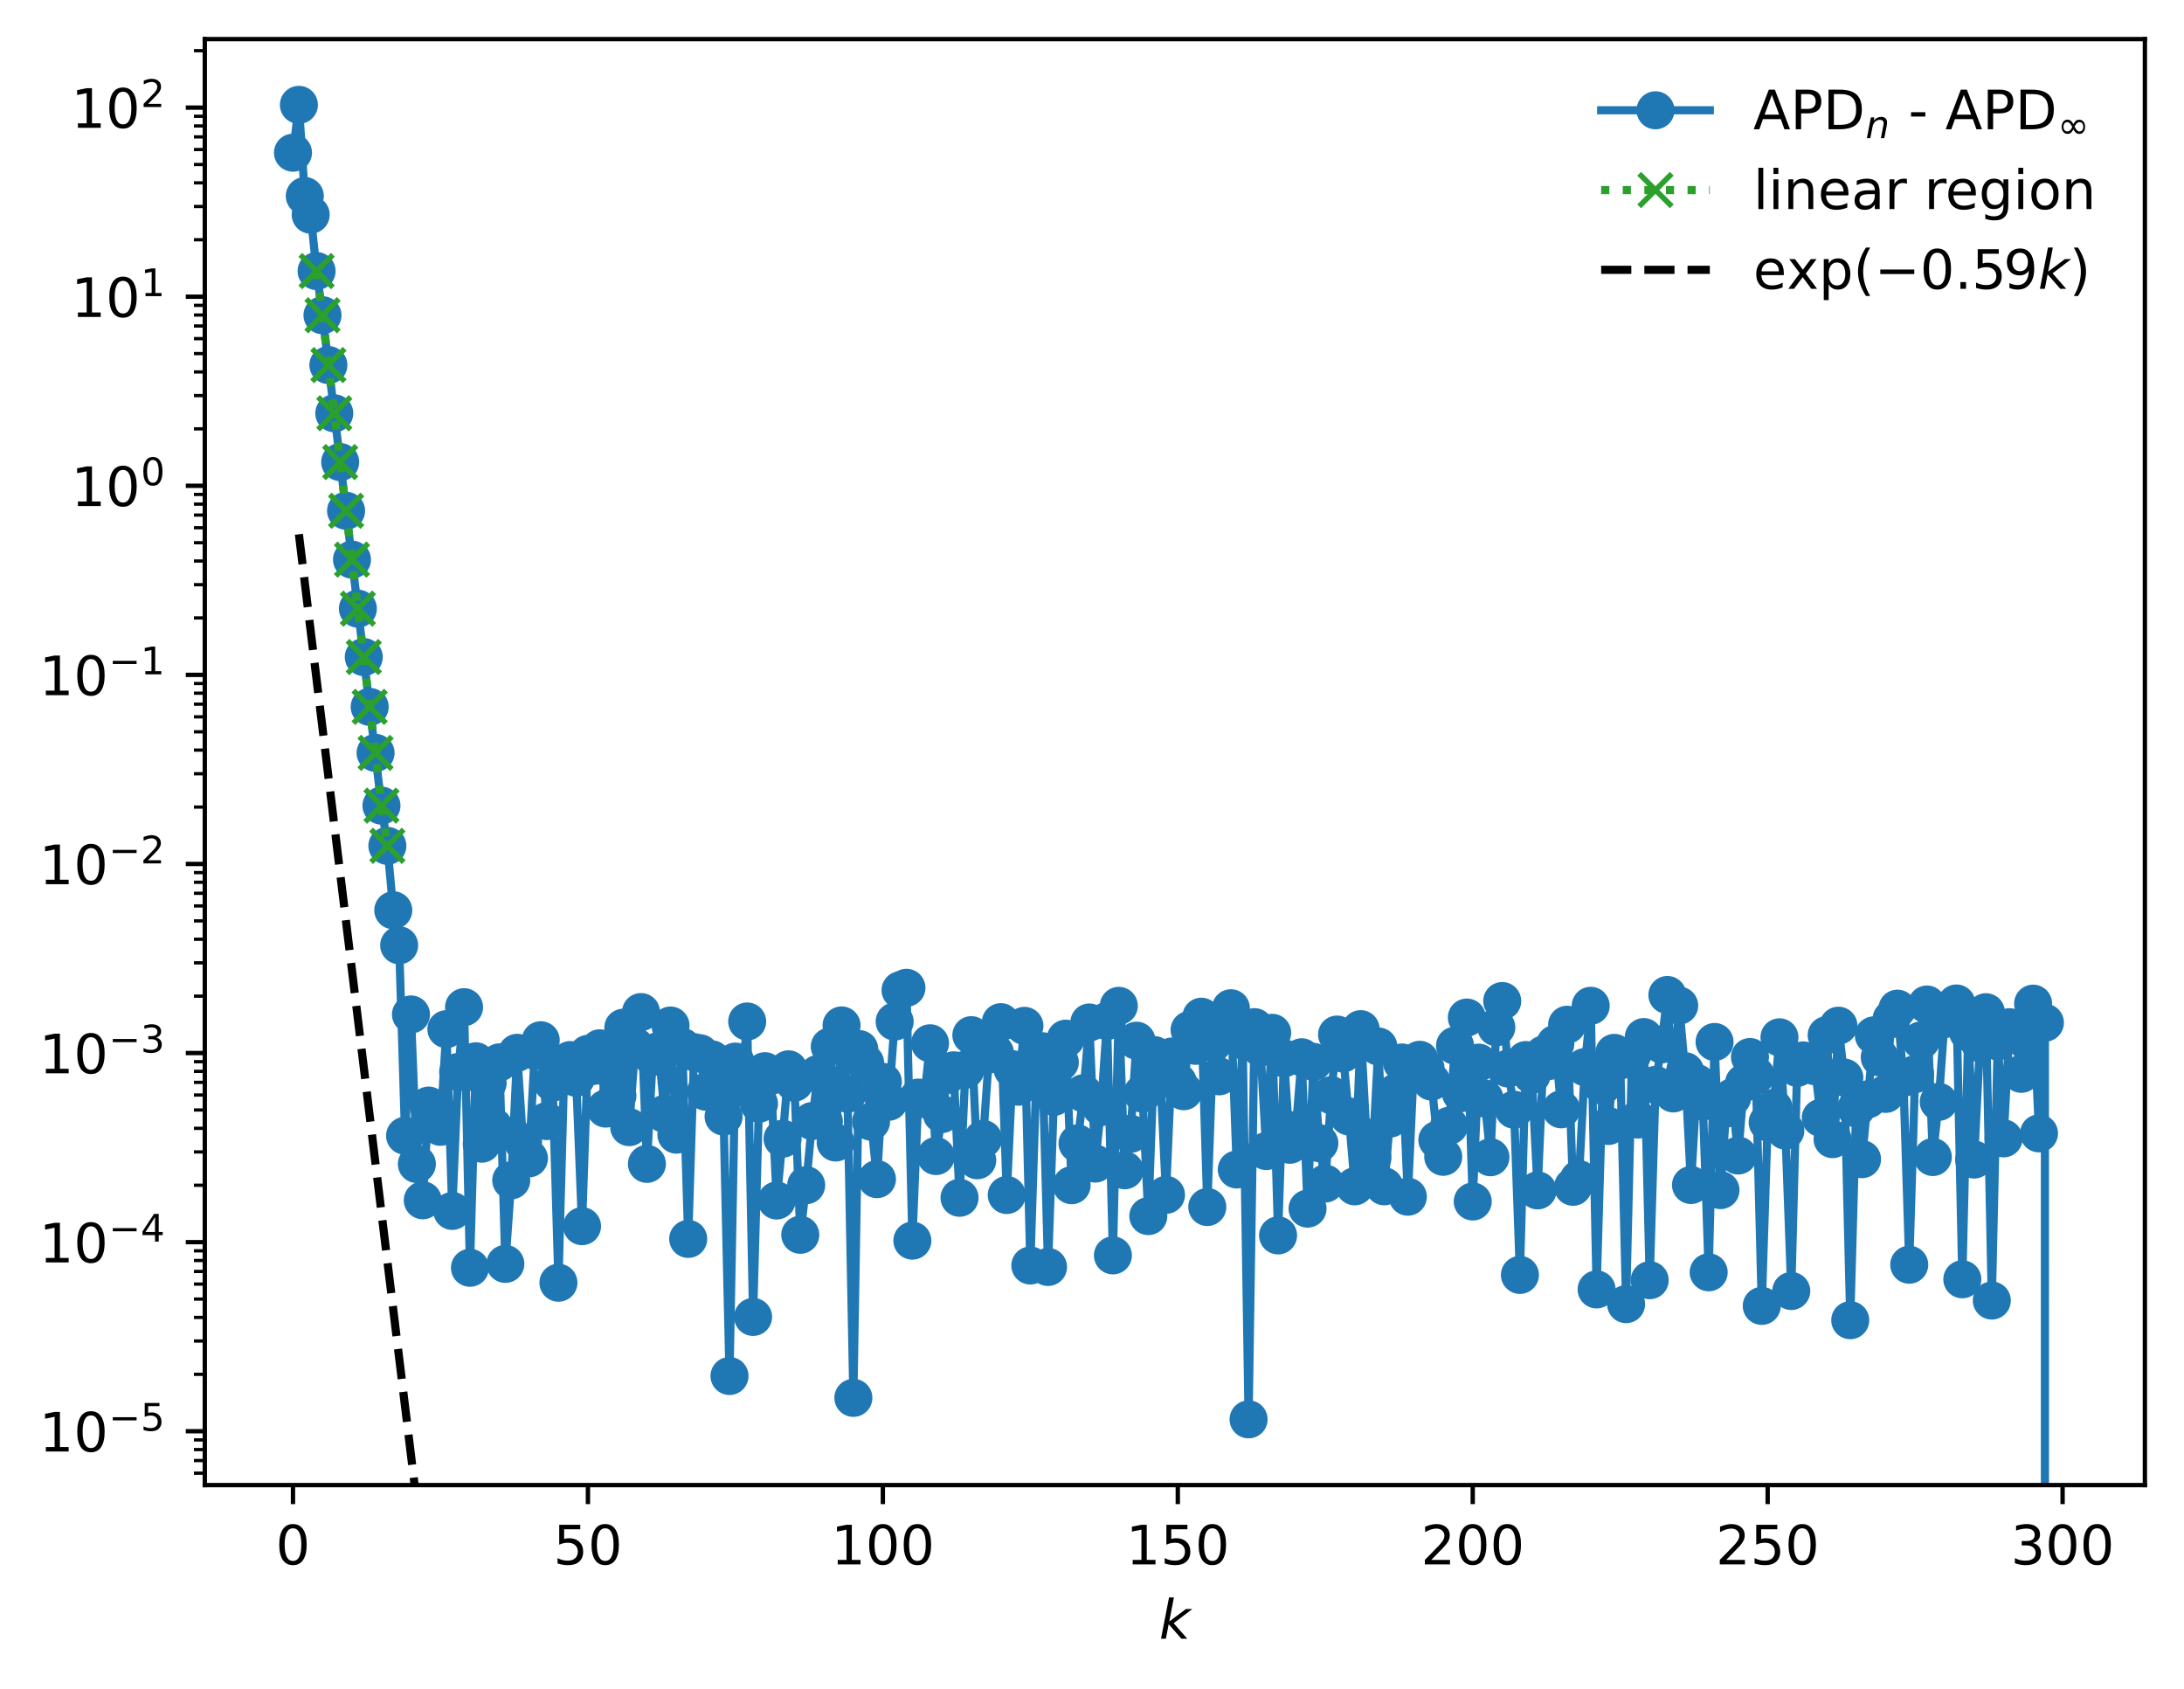 <?xml version="1.0" encoding="utf-8" standalone="no"?>
<!DOCTYPE svg PUBLIC "-//W3C//DTD SVG 1.1//EN"
  "http://www.w3.org/Graphics/SVG/1.1/DTD/svg11.dtd">
<!-- Created with matplotlib (https://matplotlib.org/) -->
<svg height="310.868pt" version="1.1" viewBox="0 0 402.02 310.868" width="402.02pt" xmlns="http://www.w3.org/2000/svg" xmlns:xlink="http://www.w3.org/1999/xlink">
 <defs>
  <style type="text/css">
*{stroke-linecap:butt;stroke-linejoin:round;}
  </style>
 </defs>
 <g id="figure_1">
  <g id="patch_1">
   <path d="M 0 310.868 
L 402.02 310.868 
L 402.02 0 
L 0 0 
z
" style="fill:#ffffff;"/>
  </g>
  <g id="axes_1">
   <g id="patch_2">
    <path d="M 37.7 273.312 
L 394.82 273.312 
L 394.82 7.2 
L 37.7 7.2 
z
" style="fill:#ffffff;"/>
   </g>
   <g id="matplotlib.axis_1">
    <g id="xtick_1">
     <g id="line2d_1">
      <defs>
       <path d="M 0 0 
L 0 3.5 
" id="m55fea50b84" style="stroke:#000000;stroke-width:0.8;"/>
      </defs>
      <g>
       <use style="stroke:#000000;stroke-width:0.8;" x="53.933" xlink:href="#m55fea50b84" y="273.312"/>
      </g>
     </g>
     <g id="text_1">
      <!-- 0 -->
      <defs>
       <path d="M 31.781 66.406 
Q 24.172 66.406 20.328 58.906 
Q 16.5 51.422 16.5 36.375 
Q 16.5 21.391 20.328 13.891 
Q 24.172 6.391 31.781 6.391 
Q 39.453 6.391 43.281 13.891 
Q 47.125 21.391 47.125 36.375 
Q 47.125 51.422 43.281 58.906 
Q 39.453 66.406 31.781 66.406 
z
M 31.781 74.219 
Q 44.047 74.219 50.516 64.516 
Q 56.984 54.828 56.984 36.375 
Q 56.984 17.969 50.516 8.266 
Q 44.047 -1.422 31.781 -1.422 
Q 19.531 -1.422 13.062 8.266 
Q 6.594 17.969 6.594 36.375 
Q 6.594 54.828 13.062 64.516 
Q 19.531 74.219 31.781 74.219 
z
" id="DejaVuSans-48"/>
      </defs>
      <g transform="translate(50.751 287.91)scale(0.1 -0.1)">
       <use xlink:href="#DejaVuSans-48"/>
      </g>
     </g>
    </g>
    <g id="xtick_2">
     <g id="line2d_2">
      <g>
       <use style="stroke:#000000;stroke-width:0.8;" x="108.223" xlink:href="#m55fea50b84" y="273.312"/>
      </g>
     </g>
     <g id="text_2">
      <!-- 50 -->
      <defs>
       <path d="M 10.797 72.906 
L 49.516 72.906 
L 49.516 64.594 
L 19.828 64.594 
L 19.828 46.734 
Q 21.969 47.469 24.109 47.828 
Q 26.266 48.188 28.422 48.188 
Q 40.625 48.188 47.75 41.5 
Q 54.891 34.812 54.891 23.391 
Q 54.891 11.625 47.562 5.094 
Q 40.234 -1.422 26.906 -1.422 
Q 22.312 -1.422 17.547 -0.641 
Q 12.797 0.141 7.719 1.703 
L 7.719 11.625 
Q 12.109 9.234 16.797 8.062 
Q 21.484 6.891 26.703 6.891 
Q 35.156 6.891 40.078 11.328 
Q 45.016 15.766 45.016 23.391 
Q 45.016 31 40.078 35.438 
Q 35.156 39.891 26.703 39.891 
Q 22.75 39.891 18.812 39.016 
Q 14.891 38.141 10.797 36.281 
z
" id="DejaVuSans-53"/>
      </defs>
      <g transform="translate(101.86 287.91)scale(0.1 -0.1)">
       <use xlink:href="#DejaVuSans-53"/>
       <use x="63.623" xlink:href="#DejaVuSans-48"/>
      </g>
     </g>
    </g>
    <g id="xtick_3">
     <g id="line2d_3">
      <g>
       <use style="stroke:#000000;stroke-width:0.8;" x="162.513" xlink:href="#m55fea50b84" y="273.312"/>
      </g>
     </g>
     <g id="text_3">
      <!-- 100 -->
      <defs>
       <path d="M 12.406 8.297 
L 28.516 8.297 
L 28.516 63.922 
L 10.984 60.406 
L 10.984 69.391 
L 28.422 72.906 
L 38.281 72.906 
L 38.281 8.297 
L 54.391 8.297 
L 54.391 0 
L 12.406 0 
z
" id="DejaVuSans-49"/>
      </defs>
      <g transform="translate(152.969 287.91)scale(0.1 -0.1)">
       <use xlink:href="#DejaVuSans-49"/>
       <use x="63.623" xlink:href="#DejaVuSans-48"/>
       <use x="127.246" xlink:href="#DejaVuSans-48"/>
      </g>
     </g>
    </g>
    <g id="xtick_4">
     <g id="line2d_4">
      <g>
       <use style="stroke:#000000;stroke-width:0.8;" x="216.803" xlink:href="#m55fea50b84" y="273.312"/>
      </g>
     </g>
     <g id="text_4">
      <!-- 150 -->
      <g transform="translate(207.259 287.91)scale(0.1 -0.1)">
       <use xlink:href="#DejaVuSans-49"/>
       <use x="63.623" xlink:href="#DejaVuSans-53"/>
       <use x="127.246" xlink:href="#DejaVuSans-48"/>
      </g>
     </g>
    </g>
    <g id="xtick_5">
     <g id="line2d_5">
      <g>
       <use style="stroke:#000000;stroke-width:0.8;" x="271.093" xlink:href="#m55fea50b84" y="273.312"/>
      </g>
     </g>
     <g id="text_5">
      <!-- 200 -->
      <defs>
       <path d="M 19.188 8.297 
L 53.609 8.297 
L 53.609 0 
L 7.328 0 
L 7.328 8.297 
Q 12.938 14.109 22.625 23.891 
Q 32.328 33.688 34.812 36.531 
Q 39.547 41.844 41.422 45.531 
Q 43.312 49.219 43.312 52.781 
Q 43.312 58.594 39.234 62.25 
Q 35.156 65.922 28.609 65.922 
Q 23.969 65.922 18.812 64.312 
Q 13.672 62.703 7.812 59.422 
L 7.812 69.391 
Q 13.766 71.781 18.938 73 
Q 24.125 74.219 28.422 74.219 
Q 39.75 74.219 46.484 68.547 
Q 53.219 62.891 53.219 53.422 
Q 53.219 48.922 51.531 44.891 
Q 49.859 40.875 45.406 35.406 
Q 44.188 33.984 37.641 27.219 
Q 31.109 20.453 19.188 8.297 
z
" id="DejaVuSans-50"/>
      </defs>
      <g transform="translate(261.549 287.91)scale(0.1 -0.1)">
       <use xlink:href="#DejaVuSans-50"/>
       <use x="63.623" xlink:href="#DejaVuSans-48"/>
       <use x="127.246" xlink:href="#DejaVuSans-48"/>
      </g>
     </g>
    </g>
    <g id="xtick_6">
     <g id="line2d_6">
      <g>
       <use style="stroke:#000000;stroke-width:0.8;" x="325.383" xlink:href="#m55fea50b84" y="273.312"/>
      </g>
     </g>
     <g id="text_6">
      <!-- 250 -->
      <g transform="translate(315.839 287.91)scale(0.1 -0.1)">
       <use xlink:href="#DejaVuSans-50"/>
       <use x="63.623" xlink:href="#DejaVuSans-53"/>
       <use x="127.246" xlink:href="#DejaVuSans-48"/>
      </g>
     </g>
    </g>
    <g id="xtick_7">
     <g id="line2d_7">
      <g>
       <use style="stroke:#000000;stroke-width:0.8;" x="379.673" xlink:href="#m55fea50b84" y="273.312"/>
      </g>
     </g>
     <g id="text_7">
      <!-- 300 -->
      <defs>
       <path d="M 40.578 39.312 
Q 47.656 37.797 51.625 33 
Q 55.609 28.219 55.609 21.188 
Q 55.609 10.406 48.188 4.484 
Q 40.766 -1.422 27.094 -1.422 
Q 22.516 -1.422 17.656 -0.516 
Q 12.797 0.391 7.625 2.203 
L 7.625 11.719 
Q 11.719 9.328 16.594 8.109 
Q 21.484 6.891 26.812 6.891 
Q 36.078 6.891 40.938 10.547 
Q 45.797 14.203 45.797 21.188 
Q 45.797 27.641 41.281 31.266 
Q 36.766 34.906 28.719 34.906 
L 20.219 34.906 
L 20.219 43.016 
L 29.109 43.016 
Q 36.375 43.016 40.234 45.922 
Q 44.094 48.828 44.094 54.297 
Q 44.094 59.906 40.109 62.906 
Q 36.141 65.922 28.719 65.922 
Q 24.656 65.922 20.016 65.031 
Q 15.375 64.156 9.812 62.312 
L 9.812 71.094 
Q 15.438 72.656 20.344 73.438 
Q 25.25 74.219 29.594 74.219 
Q 40.828 74.219 47.359 69.109 
Q 53.906 64.016 53.906 55.328 
Q 53.906 49.266 50.438 45.094 
Q 46.969 40.922 40.578 39.312 
z
" id="DejaVuSans-51"/>
      </defs>
      <g transform="translate(370.129 287.91)scale(0.1 -0.1)">
       <use xlink:href="#DejaVuSans-51"/>
       <use x="63.623" xlink:href="#DejaVuSans-48"/>
       <use x="127.246" xlink:href="#DejaVuSans-48"/>
      </g>
     </g>
    </g>
    <g id="text_8">
     <!-- $ k $ -->
     <defs>
      <path d="M 18.312 75.984 
L 27.297 75.984 
L 18.703 31.688 
L 49.516 54.688 
L 61.188 54.688 
L 26.812 28.516 
L 51.906 0 
L 41.016 0 
L 17.672 26.703 
L 12.5 0 
L 3.516 0 
z
" id="DejaVuSans-Oblique-107"/>
     </defs>
     <g transform="translate(213.36 301.589)scale(0.1 -0.1)">
      <use transform="translate(0 0.016)" xlink:href="#DejaVuSans-Oblique-107"/>
     </g>
    </g>
   </g>
   <g id="matplotlib.axis_2">
    <g id="ytick_1">
     <g id="line2d_8">
      <defs>
       <path d="M 0 0 
L -3.5 0 
" id="m51b0e96d1d" style="stroke:#000000;stroke-width:0.8;"/>
      </defs>
      <g>
       <use style="stroke:#000000;stroke-width:0.8;" x="37.7" xlink:href="#m51b0e96d1d" y="263.405"/>
      </g>
     </g>
     <g id="text_9">
      <!-- $\mathdefault{10^{-5}}$ -->
      <defs>
       <path d="M 10.594 35.5 
L 73.188 35.5 
L 73.188 27.203 
L 10.594 27.203 
z
" id="DejaVuSans-8722"/>
      </defs>
      <g transform="translate(7.2 267.204)scale(0.1 -0.1)">
       <use transform="translate(0 0.684)" xlink:href="#DejaVuSans-49"/>
       <use transform="translate(63.623 0.684)" xlink:href="#DejaVuSans-48"/>
       <use transform="translate(128.203 38.966)scale(0.7)" xlink:href="#DejaVuSans-8722"/>
       <use transform="translate(186.855 38.966)scale(0.7)" xlink:href="#DejaVuSans-53"/>
      </g>
     </g>
    </g>
    <g id="ytick_2">
     <g id="line2d_9">
      <g>
       <use style="stroke:#000000;stroke-width:0.8;" x="37.7" xlink:href="#m51b0e96d1d" y="228.605"/>
      </g>
     </g>
     <g id="text_10">
      <!-- $\mathdefault{10^{-4}}$ -->
      <defs>
       <path d="M 37.797 64.312 
L 12.891 25.391 
L 37.797 25.391 
z
M 35.203 72.906 
L 47.609 72.906 
L 47.609 25.391 
L 58.016 25.391 
L 58.016 17.188 
L 47.609 17.188 
L 47.609 0 
L 37.797 0 
L 37.797 17.188 
L 4.891 17.188 
L 4.891 26.703 
z
" id="DejaVuSans-52"/>
      </defs>
      <g transform="translate(7.2 232.404)scale(0.1 -0.1)">
       <use transform="translate(0 0.684)" xlink:href="#DejaVuSans-49"/>
       <use transform="translate(63.623 0.684)" xlink:href="#DejaVuSans-48"/>
       <use transform="translate(128.203 38.966)scale(0.7)" xlink:href="#DejaVuSans-8722"/>
       <use transform="translate(186.855 38.966)scale(0.7)" xlink:href="#DejaVuSans-52"/>
      </g>
     </g>
    </g>
    <g id="ytick_3">
     <g id="line2d_10">
      <g>
       <use style="stroke:#000000;stroke-width:0.8;" x="37.7" xlink:href="#m51b0e96d1d" y="193.804"/>
      </g>
     </g>
     <g id="text_11">
      <!-- $\mathdefault{10^{-3}}$ -->
      <g transform="translate(7.2 197.604)scale(0.1 -0.1)">
       <use transform="translate(0 0.766)" xlink:href="#DejaVuSans-49"/>
       <use transform="translate(63.623 0.766)" xlink:href="#DejaVuSans-48"/>
       <use transform="translate(128.203 39.047)scale(0.7)" xlink:href="#DejaVuSans-8722"/>
       <use transform="translate(186.855 39.047)scale(0.7)" xlink:href="#DejaVuSans-51"/>
      </g>
     </g>
    </g>
    <g id="ytick_4">
     <g id="line2d_11">
      <g>
       <use style="stroke:#000000;stroke-width:0.8;" x="37.7" xlink:href="#m51b0e96d1d" y="159.004"/>
      </g>
     </g>
     <g id="text_12">
      <!-- $\mathdefault{10^{-2}}$ -->
      <g transform="translate(7.2 162.803)scale(0.1 -0.1)">
       <use transform="translate(0 0.766)" xlink:href="#DejaVuSans-49"/>
       <use transform="translate(63.623 0.766)" xlink:href="#DejaVuSans-48"/>
       <use transform="translate(128.203 39.047)scale(0.7)" xlink:href="#DejaVuSans-8722"/>
       <use transform="translate(186.855 39.047)scale(0.7)" xlink:href="#DejaVuSans-50"/>
      </g>
     </g>
    </g>
    <g id="ytick_5">
     <g id="line2d_12">
      <g>
       <use style="stroke:#000000;stroke-width:0.8;" x="37.7" xlink:href="#m51b0e96d1d" y="124.204"/>
      </g>
     </g>
     <g id="text_13">
      <!-- $\mathdefault{10^{-1}}$ -->
      <g transform="translate(7.2 128.003)scale(0.1 -0.1)">
       <use transform="translate(0 0.684)" xlink:href="#DejaVuSans-49"/>
       <use transform="translate(63.623 0.684)" xlink:href="#DejaVuSans-48"/>
       <use transform="translate(128.203 38.966)scale(0.7)" xlink:href="#DejaVuSans-8722"/>
       <use transform="translate(186.855 38.966)scale(0.7)" xlink:href="#DejaVuSans-49"/>
      </g>
     </g>
    </g>
    <g id="ytick_6">
     <g id="line2d_13">
      <g>
       <use style="stroke:#000000;stroke-width:0.8;" x="37.7" xlink:href="#m51b0e96d1d" y="89.403"/>
      </g>
     </g>
     <g id="text_14">
      <!-- $\mathdefault{10^{0}}$ -->
      <g transform="translate(13.1 93.203)scale(0.1 -0.1)">
       <use transform="translate(0 0.766)" xlink:href="#DejaVuSans-49"/>
       <use transform="translate(63.623 0.766)" xlink:href="#DejaVuSans-48"/>
       <use transform="translate(128.203 39.047)scale(0.7)" xlink:href="#DejaVuSans-48"/>
      </g>
     </g>
    </g>
    <g id="ytick_7">
     <g id="line2d_14">
      <g>
       <use style="stroke:#000000;stroke-width:0.8;" x="37.7" xlink:href="#m51b0e96d1d" y="54.603"/>
      </g>
     </g>
     <g id="text_15">
      <!-- $\mathdefault{10^{1}}$ -->
      <g transform="translate(13.1 58.402)scale(0.1 -0.1)">
       <use transform="translate(0 0.684)" xlink:href="#DejaVuSans-49"/>
       <use transform="translate(63.623 0.684)" xlink:href="#DejaVuSans-48"/>
       <use transform="translate(128.203 38.966)scale(0.7)" xlink:href="#DejaVuSans-49"/>
      </g>
     </g>
    </g>
    <g id="ytick_8">
     <g id="line2d_15">
      <g>
       <use style="stroke:#000000;stroke-width:0.8;" x="37.7" xlink:href="#m51b0e96d1d" y="19.803"/>
      </g>
     </g>
     <g id="text_16">
      <!-- $\mathdefault{10^{2}}$ -->
      <g transform="translate(13.1 23.602)scale(0.1 -0.1)">
       <use transform="translate(0 0.766)" xlink:href="#DejaVuSans-49"/>
       <use transform="translate(63.623 0.766)" xlink:href="#DejaVuSans-48"/>
       <use transform="translate(128.203 39.047)scale(0.7)" xlink:href="#DejaVuSans-50"/>
      </g>
     </g>
    </g>
    <g id="ytick_9">
     <g id="line2d_16">
      <defs>
       <path d="M 0 0 
L -2 0 
" id="me9bc42a9e1" style="stroke:#000000;stroke-width:0.6;"/>
      </defs>
      <g>
       <use style="stroke:#000000;stroke-width:0.6;" x="37.7" xlink:href="#me9bc42a9e1" y="271.125"/>
      </g>
     </g>
    </g>
    <g id="ytick_10">
     <g id="line2d_17">
      <g>
       <use style="stroke:#000000;stroke-width:0.6;" x="37.7" xlink:href="#me9bc42a9e1" y="268.796"/>
      </g>
     </g>
    </g>
    <g id="ytick_11">
     <g id="line2d_18">
      <g>
       <use style="stroke:#000000;stroke-width:0.6;" x="37.7" xlink:href="#me9bc42a9e1" y="266.778"/>
      </g>
     </g>
    </g>
    <g id="ytick_12">
     <g id="line2d_19">
      <g>
       <use style="stroke:#000000;stroke-width:0.6;" x="37.7" xlink:href="#me9bc42a9e1" y="264.997"/>
      </g>
     </g>
    </g>
    <g id="ytick_13">
     <g id="line2d_20">
      <g>
       <use style="stroke:#000000;stroke-width:0.6;" x="37.7" xlink:href="#me9bc42a9e1" y="252.929"/>
      </g>
     </g>
    </g>
    <g id="ytick_14">
     <g id="line2d_21">
      <g>
       <use style="stroke:#000000;stroke-width:0.6;" x="37.7" xlink:href="#me9bc42a9e1" y="246.801"/>
      </g>
     </g>
    </g>
    <g id="ytick_15">
     <g id="line2d_22">
      <g>
       <use style="stroke:#000000;stroke-width:0.6;" x="37.7" xlink:href="#me9bc42a9e1" y="242.453"/>
      </g>
     </g>
    </g>
    <g id="ytick_16">
     <g id="line2d_23">
      <g>
       <use style="stroke:#000000;stroke-width:0.6;" x="37.7" xlink:href="#me9bc42a9e1" y="239.081"/>
      </g>
     </g>
    </g>
    <g id="ytick_17">
     <g id="line2d_24">
      <g>
       <use style="stroke:#000000;stroke-width:0.6;" x="37.7" xlink:href="#me9bc42a9e1" y="236.325"/>
      </g>
     </g>
    </g>
    <g id="ytick_18">
     <g id="line2d_25">
      <g>
       <use style="stroke:#000000;stroke-width:0.6;" x="37.7" xlink:href="#me9bc42a9e1" y="233.995"/>
      </g>
     </g>
    </g>
    <g id="ytick_19">
     <g id="line2d_26">
      <g>
       <use style="stroke:#000000;stroke-width:0.6;" x="37.7" xlink:href="#me9bc42a9e1" y="231.977"/>
      </g>
     </g>
    </g>
    <g id="ytick_20">
     <g id="line2d_27">
      <g>
       <use style="stroke:#000000;stroke-width:0.6;" x="37.7" xlink:href="#me9bc42a9e1" y="230.197"/>
      </g>
     </g>
    </g>
    <g id="ytick_21">
     <g id="line2d_28">
      <g>
       <use style="stroke:#000000;stroke-width:0.6;" x="37.7" xlink:href="#me9bc42a9e1" y="218.129"/>
      </g>
     </g>
    </g>
    <g id="ytick_22">
     <g id="line2d_29">
      <g>
       <use style="stroke:#000000;stroke-width:0.6;" x="37.7" xlink:href="#me9bc42a9e1" y="212.001"/>
      </g>
     </g>
    </g>
    <g id="ytick_23">
     <g id="line2d_30">
      <g>
       <use style="stroke:#000000;stroke-width:0.6;" x="37.7" xlink:href="#me9bc42a9e1" y="207.653"/>
      </g>
     </g>
    </g>
    <g id="ytick_24">
     <g id="line2d_31">
      <g>
       <use style="stroke:#000000;stroke-width:0.6;" x="37.7" xlink:href="#me9bc42a9e1" y="204.28"/>
      </g>
     </g>
    </g>
    <g id="ytick_25">
     <g id="line2d_32">
      <g>
       <use style="stroke:#000000;stroke-width:0.6;" x="37.7" xlink:href="#me9bc42a9e1" y="201.525"/>
      </g>
     </g>
    </g>
    <g id="ytick_26">
     <g id="line2d_33">
      <g>
       <use style="stroke:#000000;stroke-width:0.6;" x="37.7" xlink:href="#me9bc42a9e1" y="199.195"/>
      </g>
     </g>
    </g>
    <g id="ytick_27">
     <g id="line2d_34">
      <g>
       <use style="stroke:#000000;stroke-width:0.6;" x="37.7" xlink:href="#me9bc42a9e1" y="197.177"/>
      </g>
     </g>
    </g>
    <g id="ytick_28">
     <g id="line2d_35">
      <g>
       <use style="stroke:#000000;stroke-width:0.6;" x="37.7" xlink:href="#me9bc42a9e1" y="195.397"/>
      </g>
     </g>
    </g>
    <g id="ytick_29">
     <g id="line2d_36">
      <g>
       <use style="stroke:#000000;stroke-width:0.6;" x="37.7" xlink:href="#me9bc42a9e1" y="183.329"/>
      </g>
     </g>
    </g>
    <g id="ytick_30">
     <g id="line2d_37">
      <g>
       <use style="stroke:#000000;stroke-width:0.6;" x="37.7" xlink:href="#me9bc42a9e1" y="177.2"/>
      </g>
     </g>
    </g>
    <g id="ytick_31">
     <g id="line2d_38">
      <g>
       <use style="stroke:#000000;stroke-width:0.6;" x="37.7" xlink:href="#me9bc42a9e1" y="172.853"/>
      </g>
     </g>
    </g>
    <g id="ytick_32">
     <g id="line2d_39">
      <g>
       <use style="stroke:#000000;stroke-width:0.6;" x="37.7" xlink:href="#me9bc42a9e1" y="169.48"/>
      </g>
     </g>
    </g>
    <g id="ytick_33">
     <g id="line2d_40">
      <g>
       <use style="stroke:#000000;stroke-width:0.6;" x="37.7" xlink:href="#me9bc42a9e1" y="166.725"/>
      </g>
     </g>
    </g>
    <g id="ytick_34">
     <g id="line2d_41">
      <g>
       <use style="stroke:#000000;stroke-width:0.6;" x="37.7" xlink:href="#me9bc42a9e1" y="164.395"/>
      </g>
     </g>
    </g>
    <g id="ytick_35">
     <g id="line2d_42">
      <g>
       <use style="stroke:#000000;stroke-width:0.6;" x="37.7" xlink:href="#me9bc42a9e1" y="162.377"/>
      </g>
     </g>
    </g>
    <g id="ytick_36">
     <g id="line2d_43">
      <g>
       <use style="stroke:#000000;stroke-width:0.6;" x="37.7" xlink:href="#me9bc42a9e1" y="160.596"/>
      </g>
     </g>
    </g>
    <g id="ytick_37">
     <g id="line2d_44">
      <g>
       <use style="stroke:#000000;stroke-width:0.6;" x="37.7" xlink:href="#me9bc42a9e1" y="148.528"/>
      </g>
     </g>
    </g>
    <g id="ytick_38">
     <g id="line2d_45">
      <g>
       <use style="stroke:#000000;stroke-width:0.6;" x="37.7" xlink:href="#me9bc42a9e1" y="142.4"/>
      </g>
     </g>
    </g>
    <g id="ytick_39">
     <g id="line2d_46">
      <g>
       <use style="stroke:#000000;stroke-width:0.6;" x="37.7" xlink:href="#me9bc42a9e1" y="138.052"/>
      </g>
     </g>
    </g>
    <g id="ytick_40">
     <g id="line2d_47">
      <g>
       <use style="stroke:#000000;stroke-width:0.6;" x="37.7" xlink:href="#me9bc42a9e1" y="134.68"/>
      </g>
     </g>
    </g>
    <g id="ytick_41">
     <g id="line2d_48">
      <g>
       <use style="stroke:#000000;stroke-width:0.6;" x="37.7" xlink:href="#me9bc42a9e1" y="131.924"/>
      </g>
     </g>
    </g>
    <g id="ytick_42">
     <g id="line2d_49">
      <g>
       <use style="stroke:#000000;stroke-width:0.6;" x="37.7" xlink:href="#me9bc42a9e1" y="129.594"/>
      </g>
     </g>
    </g>
    <g id="ytick_43">
     <g id="line2d_50">
      <g>
       <use style="stroke:#000000;stroke-width:0.6;" x="37.7" xlink:href="#me9bc42a9e1" y="127.576"/>
      </g>
     </g>
    </g>
    <g id="ytick_44">
     <g id="line2d_51">
      <g>
       <use style="stroke:#000000;stroke-width:0.6;" x="37.7" xlink:href="#me9bc42a9e1" y="125.796"/>
      </g>
     </g>
    </g>
    <g id="ytick_45">
     <g id="line2d_52">
      <g>
       <use style="stroke:#000000;stroke-width:0.6;" x="37.7" xlink:href="#me9bc42a9e1" y="113.728"/>
      </g>
     </g>
    </g>
    <g id="ytick_46">
     <g id="line2d_53">
      <g>
       <use style="stroke:#000000;stroke-width:0.6;" x="37.7" xlink:href="#me9bc42a9e1" y="107.6"/>
      </g>
     </g>
    </g>
    <g id="ytick_47">
     <g id="line2d_54">
      <g>
       <use style="stroke:#000000;stroke-width:0.6;" x="37.7" xlink:href="#me9bc42a9e1" y="103.252"/>
      </g>
     </g>
    </g>
    <g id="ytick_48">
     <g id="line2d_55">
      <g>
       <use style="stroke:#000000;stroke-width:0.6;" x="37.7" xlink:href="#me9bc42a9e1" y="99.879"/>
      </g>
     </g>
    </g>
    <g id="ytick_49">
     <g id="line2d_56">
      <g>
       <use style="stroke:#000000;stroke-width:0.6;" x="37.7" xlink:href="#me9bc42a9e1" y="97.124"/>
      </g>
     </g>
    </g>
    <g id="ytick_50">
     <g id="line2d_57">
      <g>
       <use style="stroke:#000000;stroke-width:0.6;" x="37.7" xlink:href="#me9bc42a9e1" y="94.794"/>
      </g>
     </g>
    </g>
    <g id="ytick_51">
     <g id="line2d_58">
      <g>
       <use style="stroke:#000000;stroke-width:0.6;" x="37.7" xlink:href="#me9bc42a9e1" y="92.776"/>
      </g>
     </g>
    </g>
    <g id="ytick_52">
     <g id="line2d_59">
      <g>
       <use style="stroke:#000000;stroke-width:0.6;" x="37.7" xlink:href="#me9bc42a9e1" y="90.996"/>
      </g>
     </g>
    </g>
    <g id="ytick_53">
     <g id="line2d_60">
      <g>
       <use style="stroke:#000000;stroke-width:0.6;" x="37.7" xlink:href="#me9bc42a9e1" y="78.928"/>
      </g>
     </g>
    </g>
    <g id="ytick_54">
     <g id="line2d_61">
      <g>
       <use style="stroke:#000000;stroke-width:0.6;" x="37.7" xlink:href="#me9bc42a9e1" y="72.8"/>
      </g>
     </g>
    </g>
    <g id="ytick_55">
     <g id="line2d_62">
      <g>
       <use style="stroke:#000000;stroke-width:0.6;" x="37.7" xlink:href="#me9bc42a9e1" y="68.452"/>
      </g>
     </g>
    </g>
    <g id="ytick_56">
     <g id="line2d_63">
      <g>
       <use style="stroke:#000000;stroke-width:0.6;" x="37.7" xlink:href="#me9bc42a9e1" y="65.079"/>
      </g>
     </g>
    </g>
    <g id="ytick_57">
     <g id="line2d_64">
      <g>
       <use style="stroke:#000000;stroke-width:0.6;" x="37.7" xlink:href="#me9bc42a9e1" y="62.324"/>
      </g>
     </g>
    </g>
    <g id="ytick_58">
     <g id="line2d_65">
      <g>
       <use style="stroke:#000000;stroke-width:0.6;" x="37.7" xlink:href="#me9bc42a9e1" y="59.994"/>
      </g>
     </g>
    </g>
    <g id="ytick_59">
     <g id="line2d_66">
      <g>
       <use style="stroke:#000000;stroke-width:0.6;" x="37.7" xlink:href="#me9bc42a9e1" y="57.976"/>
      </g>
     </g>
    </g>
    <g id="ytick_60">
     <g id="line2d_67">
      <g>
       <use style="stroke:#000000;stroke-width:0.6;" x="37.7" xlink:href="#me9bc42a9e1" y="56.196"/>
      </g>
     </g>
    </g>
    <g id="ytick_61">
     <g id="line2d_68">
      <g>
       <use style="stroke:#000000;stroke-width:0.6;" x="37.7" xlink:href="#me9bc42a9e1" y="44.127"/>
      </g>
     </g>
    </g>
    <g id="ytick_62">
     <g id="line2d_69">
      <g>
       <use style="stroke:#000000;stroke-width:0.6;" x="37.7" xlink:href="#me9bc42a9e1" y="37.999"/>
      </g>
     </g>
    </g>
    <g id="ytick_63">
     <g id="line2d_70">
      <g>
       <use style="stroke:#000000;stroke-width:0.6;" x="37.7" xlink:href="#me9bc42a9e1" y="33.651"/>
      </g>
     </g>
    </g>
    <g id="ytick_64">
     <g id="line2d_71">
      <g>
       <use style="stroke:#000000;stroke-width:0.6;" x="37.7" xlink:href="#me9bc42a9e1" y="30.279"/>
      </g>
     </g>
    </g>
    <g id="ytick_65">
     <g id="line2d_72">
      <g>
       <use style="stroke:#000000;stroke-width:0.6;" x="37.7" xlink:href="#me9bc42a9e1" y="27.523"/>
      </g>
     </g>
    </g>
    <g id="ytick_66">
     <g id="line2d_73">
      <g>
       <use style="stroke:#000000;stroke-width:0.6;" x="37.7" xlink:href="#me9bc42a9e1" y="25.193"/>
      </g>
     </g>
    </g>
    <g id="ytick_67">
     <g id="line2d_74">
      <g>
       <use style="stroke:#000000;stroke-width:0.6;" x="37.7" xlink:href="#me9bc42a9e1" y="23.175"/>
      </g>
     </g>
    </g>
    <g id="ytick_68">
     <g id="line2d_75">
      <g>
       <use style="stroke:#000000;stroke-width:0.6;" x="37.7" xlink:href="#me9bc42a9e1" y="21.395"/>
      </g>
     </g>
    </g>
    <g id="ytick_69">
     <g id="line2d_76">
      <g>
       <use style="stroke:#000000;stroke-width:0.6;" x="37.7" xlink:href="#me9bc42a9e1" y="9.327"/>
      </g>
     </g>
    </g>
   </g>
   <g id="line2d_77">
    <path clip-path="url(#p4674dadce8)" d="M 53.933 28.103 
L 55.019 19.296 
L 56.104 36.076 
L 57.19 39.513 
L 58.276 49.889 
L 59.362 58.018 
L 64.791 102.992 
L 70.22 148.269 
L 71.306 155.671 
L 72.391 167.523 
L 73.477 173.969 
L 74.563 209.019 
L 75.649 186.701 
L 76.735 214.231 
L 77.82 220.9 
L 78.906 203.47 
L 79.992 205.747 
L 81.078 207.38 
L 82.164 189.407 
L 83.249 222.858 
L 84.335 197.292 
L 85.421 185.36 
L 86.507 233.322 
L 87.593 195.317 
L 88.678 210.484 
L 89.764 199.307 
L 90.85 207.369 
L 91.936 195.512 
L 93.022 232.606 
L 94.107 217.231 
L 95.193 193.756 
L 96.279 210.196 
L 97.365 213.185 
L 98.451 193.368 
L 99.536 191.443 
L 100.622 206.328 
L 101.708 199.256 
L 102.794 236.071 
L 103.88 195.913 
L 104.965 195.091 
L 106.051 198.362 
L 107.137 225.664 
L 108.223 193.951 
L 109.309 196.175 
L 110.394 192.93 
L 111.48 204.024 
L 112.566 195.373 
L 113.652 201.633 
L 114.738 189.136 
L 115.823 207.439 
L 116.909 192.587 
L 117.995 186.258 
L 119.081 214.197 
L 120.167 194.534 
L 121.252 193.405 
L 122.338 205 
L 123.424 188.736 
L 124.51 208.819 
L 125.596 192.685 
L 126.681 228.005 
L 127.767 193.649 
L 128.853 193.844 
L 129.939 200.922 
L 131.025 194.957 
L 132.11 196.51 
L 133.196 205.488 
L 134.282 253.237 
L 135.368 195.375 
L 136.454 200.178 
L 137.539 187.995 
L 138.625 242.366 
L 139.711 203.118 
L 140.797 197.137 
L 141.883 198.007 
L 142.968 220.94 
L 144.054 209.569 
L 145.14 196.796 
L 146.226 199.253 
L 147.312 227.25 
L 148.397 218.122 
L 149.483 206.318 
L 150.569 197.655 
L 151.655 206.378 
L 152.741 192.612 
L 153.826 210.266 
L 154.912 188.719 
L 155.998 201.296 
L 157.084 257.26 
L 158.17 193.078 
L 159.255 195.619 
L 161.427 217.009 
L 162.513 199.106 
L 163.599 202.767 
L 164.684 188.006 
L 165.77 182.231 
L 166.856 181.793 
L 167.942 228.324 
L 169.028 201.997 
L 170.113 202.279 
L 171.199 192.003 
L 172.285 212.759 
L 174.457 197.825 
L 175.542 196.981 
L 176.628 220.437 
L 177.714 196.867 
L 178.8 190.511 
L 179.886 213.538 
L 180.971 209.609 
L 182.057 194.073 
L 183.143 193.761 
L 184.229 188.115 
L 185.315 219.929 
L 186.4 196.78 
L 187.486 200 
L 188.572 188.798 
L 189.658 232.902 
L 190.744 198.593 
L 191.829 193.459 
L 192.915 233.172 
L 194.001 201.868 
L 195.087 195.517 
L 196.173 191.157 
L 197.258 218.126 
L 198.344 210.435 
L 199.43 201.201 
L 200.516 188.177 
L 201.602 214.143 
L 202.687 203.748 
L 203.773 187.907 
L 204.859 231.04 
L 205.945 185.114 
L 207.031 215.376 
L 208.116 208.666 
L 209.202 191.525 
L 210.288 201.266 
L 211.374 223.809 
L 212.46 194.175 
L 213.545 196.971 
L 214.631 219.901 
L 215.717 194.436 
L 216.803 199.129 
L 217.889 200.829 
L 218.975 189.548 
L 220.06 192.472 
L 221.146 187.114 
L 222.232 222.138 
L 223.318 191.934 
L 224.404 198.088 
L 225.489 188.551 
L 226.575 185.554 
L 227.661 215.23 
L 228.747 191.483 
L 229.833 261.216 
L 230.918 189.035 
L 232.004 192.784 
L 233.09 211.843 
L 234.176 190.076 
L 235.262 227.363 
L 236.347 194.777 
L 237.433 210.683 
L 238.519 207.964 
L 239.605 194.578 
L 240.691 222.433 
L 241.776 195.425 
L 242.862 210.398 
L 243.948 217.817 
L 245.034 201.552 
L 246.12 190.398 
L 247.205 193.889 
L 248.291 205.464 
L 249.377 218.332 
L 250.463 189.405 
L 251.549 209.353 
L 252.634 213.044 
L 253.72 192.594 
L 254.806 218.327 
L 255.892 205.861 
L 256.978 201.05 
L 258.063 195.537 
L 259.149 220.24 
L 260.235 196.495 
L 261.321 195.04 
L 262.407 196.597 
L 263.492 199.052 
L 264.578 209.786 
L 265.664 212.895 
L 266.75 207.184 
L 267.836 192.448 
L 268.921 201.194 
L 270.007 187.267 
L 271.093 221.122 
L 272.179 195.568 
L 273.265 202.175 
L 274.35 212.977 
L 275.436 189.058 
L 276.522 184.229 
L 277.608 196.648 
L 278.694 204.229 
L 279.779 234.635 
L 280.865 195.09 
L 281.951 197.816 
L 283.037 219.078 
L 284.123 194.089 
L 285.208 195.263 
L 286.294 192.119 
L 287.38 204.158 
L 288.466 188.591 
L 289.552 218.416 
L 290.637 216.994 
L 291.723 196.379 
L 292.809 185.107 
L 293.895 237.305 
L 294.981 199.82 
L 296.066 207.223 
L 297.152 193.771 
L 298.238 195.173 
L 299.324 240.013 
L 300.41 194.223 
L 301.495 206.044 
L 302.581 190.864 
L 303.667 235.61 
L 304.753 199.656 
L 305.839 192.21 
L 306.924 183.115 
L 308.01 201.234 
L 309.096 185.07 
L 310.182 197.14 
L 311.268 218.091 
L 312.353 199.336 
L 313.439 202.737 
L 314.525 234.151 
L 315.611 191.763 
L 316.697 219.028 
L 317.782 204.007 
L 318.868 201.945 
L 319.954 212.658 
L 321.04 199.296 
L 322.126 194.532 
L 323.211 197.916 
L 324.297 240.335 
L 325.383 206.56 
L 326.469 203.892 
L 327.555 190.909 
L 328.64 208.081 
L 329.726 237.596 
L 330.812 196.533 
L 331.898 195.155 
L 332.984 195.915 
L 334.069 196.215 
L 335.155 205.728 
L 336.241 190.509 
L 337.327 209.649 
L 338.413 188.767 
L 339.498 198.321 
L 340.584 242.97 
L 341.67 203.98 
L 342.756 213.336 
L 344.927 190.548 
L 346.013 194.604 
L 347.099 201.319 
L 348.185 187.553 
L 349.271 185.63 
L 350.356 198.363 
L 351.442 232.756 
L 352.528 197.68 
L 354.7 184.869 
L 355.785 212.941 
L 356.871 202.783 
L 357.957 187.56 
L 359.043 185.592 
L 360.129 184.679 
L 361.214 235.44 
L 362.3 189.992 
L 363.386 213.401 
L 364.472 192.007 
L 365.558 186.284 
L 366.643 239.35 
L 367.729 191.663 
L 368.815 209.503 
L 369.901 189.045 
L 370.987 189.923 
L 372.072 197.629 
L 373.158 191.723 
L 374.244 184.711 
L 375.33 208.583 
L 376.416 188.219 
L 376.42 311.868 
L 376.42 311.868 
" style="fill:none;stroke:#1f77b4;stroke-linecap:square;stroke-width:1.5;"/>
    <defs>
     <path d="M 0 3 
C 0.796 3 1.559 2.684 2.121 2.121 
C 2.684 1.559 3 0.796 3 0 
C 3 -0.796 2.684 -1.559 2.121 -2.121 
C 1.559 -2.684 0.796 -3 0 -3 
C -0.796 -3 -1.559 -2.684 -2.121 -2.121 
C -2.684 -1.559 -3 -0.796 -3 0 
C -3 0.796 -2.684 1.559 -2.121 2.121 
C -1.559 2.684 -0.796 3 0 3 
z
" id="m244b269177" style="stroke:#1f77b4;"/>
    </defs>
    <g clip-path="url(#p4674dadce8)">
     <use style="fill:#1f77b4;stroke:#1f77b4;" x="53.933" xlink:href="#m244b269177" y="28.103"/>
     <use style="fill:#1f77b4;stroke:#1f77b4;" x="55.019" xlink:href="#m244b269177" y="19.296"/>
     <use style="fill:#1f77b4;stroke:#1f77b4;" x="56.104" xlink:href="#m244b269177" y="36.076"/>
     <use style="fill:#1f77b4;stroke:#1f77b4;" x="57.19" xlink:href="#m244b269177" y="39.513"/>
     <use style="fill:#1f77b4;stroke:#1f77b4;" x="58.276" xlink:href="#m244b269177" y="49.889"/>
     <use style="fill:#1f77b4;stroke:#1f77b4;" x="59.362" xlink:href="#m244b269177" y="58.018"/>
     <use style="fill:#1f77b4;stroke:#1f77b4;" x="60.448" xlink:href="#m244b269177" y="67.186"/>
     <use style="fill:#1f77b4;stroke:#1f77b4;" x="61.533" xlink:href="#m244b269177" y="76.062"/>
     <use style="fill:#1f77b4;stroke:#1f77b4;" x="62.619" xlink:href="#m244b269177" y="85.041"/>
     <use style="fill:#1f77b4;stroke:#1f77b4;" x="63.705" xlink:href="#m244b269177" y="94.002"/>
     <use style="fill:#1f77b4;stroke:#1f77b4;" x="64.791" xlink:href="#m244b269177" y="102.992"/>
     <use style="fill:#1f77b4;stroke:#1f77b4;" x="65.877" xlink:href="#m244b269177" y="112.015"/>
     <use style="fill:#1f77b4;stroke:#1f77b4;" x="66.962" xlink:href="#m244b269177" y="120.924"/>
     <use style="fill:#1f77b4;stroke:#1f77b4;" x="68.048" xlink:href="#m244b269177" y="130.09"/>
     <use style="fill:#1f77b4;stroke:#1f77b4;" x="69.134" xlink:href="#m244b269177" y="138.562"/>
     <use style="fill:#1f77b4;stroke:#1f77b4;" x="70.22" xlink:href="#m244b269177" y="148.269"/>
     <use style="fill:#1f77b4;stroke:#1f77b4;" x="71.306" xlink:href="#m244b269177" y="155.671"/>
     <use style="fill:#1f77b4;stroke:#1f77b4;" x="72.391" xlink:href="#m244b269177" y="167.523"/>
     <use style="fill:#1f77b4;stroke:#1f77b4;" x="73.477" xlink:href="#m244b269177" y="173.969"/>
     <use style="fill:#1f77b4;stroke:#1f77b4;" x="74.563" xlink:href="#m244b269177" y="209.019"/>
     <use style="fill:#1f77b4;stroke:#1f77b4;" x="75.649" xlink:href="#m244b269177" y="186.701"/>
     <use style="fill:#1f77b4;stroke:#1f77b4;" x="76.735" xlink:href="#m244b269177" y="214.231"/>
     <use style="fill:#1f77b4;stroke:#1f77b4;" x="77.82" xlink:href="#m244b269177" y="220.9"/>
     <use style="fill:#1f77b4;stroke:#1f77b4;" x="78.906" xlink:href="#m244b269177" y="203.47"/>
     <use style="fill:#1f77b4;stroke:#1f77b4;" x="79.992" xlink:href="#m244b269177" y="205.747"/>
     <use style="fill:#1f77b4;stroke:#1f77b4;" x="81.078" xlink:href="#m244b269177" y="207.38"/>
     <use style="fill:#1f77b4;stroke:#1f77b4;" x="82.164" xlink:href="#m244b269177" y="189.407"/>
     <use style="fill:#1f77b4;stroke:#1f77b4;" x="83.249" xlink:href="#m244b269177" y="222.858"/>
     <use style="fill:#1f77b4;stroke:#1f77b4;" x="84.335" xlink:href="#m244b269177" y="197.292"/>
     <use style="fill:#1f77b4;stroke:#1f77b4;" x="85.421" xlink:href="#m244b269177" y="185.36"/>
     <use style="fill:#1f77b4;stroke:#1f77b4;" x="86.507" xlink:href="#m244b269177" y="233.322"/>
     <use style="fill:#1f77b4;stroke:#1f77b4;" x="87.593" xlink:href="#m244b269177" y="195.317"/>
     <use style="fill:#1f77b4;stroke:#1f77b4;" x="88.678" xlink:href="#m244b269177" y="210.484"/>
     <use style="fill:#1f77b4;stroke:#1f77b4;" x="89.764" xlink:href="#m244b269177" y="199.307"/>
     <use style="fill:#1f77b4;stroke:#1f77b4;" x="90.85" xlink:href="#m244b269177" y="207.369"/>
     <use style="fill:#1f77b4;stroke:#1f77b4;" x="91.936" xlink:href="#m244b269177" y="195.512"/>
     <use style="fill:#1f77b4;stroke:#1f77b4;" x="93.022" xlink:href="#m244b269177" y="232.606"/>
     <use style="fill:#1f77b4;stroke:#1f77b4;" x="94.107" xlink:href="#m244b269177" y="217.231"/>
     <use style="fill:#1f77b4;stroke:#1f77b4;" x="95.193" xlink:href="#m244b269177" y="193.756"/>
     <use style="fill:#1f77b4;stroke:#1f77b4;" x="96.279" xlink:href="#m244b269177" y="210.196"/>
     <use style="fill:#1f77b4;stroke:#1f77b4;" x="97.365" xlink:href="#m244b269177" y="213.185"/>
     <use style="fill:#1f77b4;stroke:#1f77b4;" x="98.451" xlink:href="#m244b269177" y="193.368"/>
     <use style="fill:#1f77b4;stroke:#1f77b4;" x="99.536" xlink:href="#m244b269177" y="191.443"/>
     <use style="fill:#1f77b4;stroke:#1f77b4;" x="100.622" xlink:href="#m244b269177" y="206.328"/>
     <use style="fill:#1f77b4;stroke:#1f77b4;" x="101.708" xlink:href="#m244b269177" y="199.256"/>
     <use style="fill:#1f77b4;stroke:#1f77b4;" x="102.794" xlink:href="#m244b269177" y="236.071"/>
     <use style="fill:#1f77b4;stroke:#1f77b4;" x="103.88" xlink:href="#m244b269177" y="195.913"/>
     <use style="fill:#1f77b4;stroke:#1f77b4;" x="104.965" xlink:href="#m244b269177" y="195.091"/>
     <use style="fill:#1f77b4;stroke:#1f77b4;" x="106.051" xlink:href="#m244b269177" y="198.362"/>
     <use style="fill:#1f77b4;stroke:#1f77b4;" x="107.137" xlink:href="#m244b269177" y="225.664"/>
     <use style="fill:#1f77b4;stroke:#1f77b4;" x="108.223" xlink:href="#m244b269177" y="193.951"/>
     <use style="fill:#1f77b4;stroke:#1f77b4;" x="109.309" xlink:href="#m244b269177" y="196.175"/>
     <use style="fill:#1f77b4;stroke:#1f77b4;" x="110.394" xlink:href="#m244b269177" y="192.93"/>
     <use style="fill:#1f77b4;stroke:#1f77b4;" x="111.48" xlink:href="#m244b269177" y="204.024"/>
     <use style="fill:#1f77b4;stroke:#1f77b4;" x="112.566" xlink:href="#m244b269177" y="195.373"/>
     <use style="fill:#1f77b4;stroke:#1f77b4;" x="113.652" xlink:href="#m244b269177" y="201.633"/>
     <use style="fill:#1f77b4;stroke:#1f77b4;" x="114.738" xlink:href="#m244b269177" y="189.136"/>
     <use style="fill:#1f77b4;stroke:#1f77b4;" x="115.823" xlink:href="#m244b269177" y="207.439"/>
     <use style="fill:#1f77b4;stroke:#1f77b4;" x="116.909" xlink:href="#m244b269177" y="192.587"/>
     <use style="fill:#1f77b4;stroke:#1f77b4;" x="117.995" xlink:href="#m244b269177" y="186.258"/>
     <use style="fill:#1f77b4;stroke:#1f77b4;" x="119.081" xlink:href="#m244b269177" y="214.197"/>
     <use style="fill:#1f77b4;stroke:#1f77b4;" x="120.167" xlink:href="#m244b269177" y="194.534"/>
     <use style="fill:#1f77b4;stroke:#1f77b4;" x="121.252" xlink:href="#m244b269177" y="193.405"/>
     <use style="fill:#1f77b4;stroke:#1f77b4;" x="122.338" xlink:href="#m244b269177" y="205"/>
     <use style="fill:#1f77b4;stroke:#1f77b4;" x="123.424" xlink:href="#m244b269177" y="188.736"/>
     <use style="fill:#1f77b4;stroke:#1f77b4;" x="124.51" xlink:href="#m244b269177" y="208.819"/>
     <use style="fill:#1f77b4;stroke:#1f77b4;" x="125.596" xlink:href="#m244b269177" y="192.685"/>
     <use style="fill:#1f77b4;stroke:#1f77b4;" x="126.681" xlink:href="#m244b269177" y="228.005"/>
     <use style="fill:#1f77b4;stroke:#1f77b4;" x="127.767" xlink:href="#m244b269177" y="193.649"/>
     <use style="fill:#1f77b4;stroke:#1f77b4;" x="128.853" xlink:href="#m244b269177" y="193.844"/>
     <use style="fill:#1f77b4;stroke:#1f77b4;" x="129.939" xlink:href="#m244b269177" y="200.922"/>
     <use style="fill:#1f77b4;stroke:#1f77b4;" x="131.025" xlink:href="#m244b269177" y="194.957"/>
     <use style="fill:#1f77b4;stroke:#1f77b4;" x="132.11" xlink:href="#m244b269177" y="196.51"/>
     <use style="fill:#1f77b4;stroke:#1f77b4;" x="133.196" xlink:href="#m244b269177" y="205.488"/>
     <use style="fill:#1f77b4;stroke:#1f77b4;" x="134.282" xlink:href="#m244b269177" y="253.237"/>
     <use style="fill:#1f77b4;stroke:#1f77b4;" x="135.368" xlink:href="#m244b269177" y="195.375"/>
     <use style="fill:#1f77b4;stroke:#1f77b4;" x="136.454" xlink:href="#m244b269177" y="200.178"/>
     <use style="fill:#1f77b4;stroke:#1f77b4;" x="137.539" xlink:href="#m244b269177" y="187.995"/>
     <use style="fill:#1f77b4;stroke:#1f77b4;" x="138.625" xlink:href="#m244b269177" y="242.366"/>
     <use style="fill:#1f77b4;stroke:#1f77b4;" x="139.711" xlink:href="#m244b269177" y="203.118"/>
     <use style="fill:#1f77b4;stroke:#1f77b4;" x="140.797" xlink:href="#m244b269177" y="197.137"/>
     <use style="fill:#1f77b4;stroke:#1f77b4;" x="141.883" xlink:href="#m244b269177" y="198.007"/>
     <use style="fill:#1f77b4;stroke:#1f77b4;" x="142.968" xlink:href="#m244b269177" y="220.94"/>
     <use style="fill:#1f77b4;stroke:#1f77b4;" x="144.054" xlink:href="#m244b269177" y="209.569"/>
     <use style="fill:#1f77b4;stroke:#1f77b4;" x="145.14" xlink:href="#m244b269177" y="196.796"/>
     <use style="fill:#1f77b4;stroke:#1f77b4;" x="146.226" xlink:href="#m244b269177" y="199.253"/>
     <use style="fill:#1f77b4;stroke:#1f77b4;" x="147.312" xlink:href="#m244b269177" y="227.25"/>
     <use style="fill:#1f77b4;stroke:#1f77b4;" x="148.397" xlink:href="#m244b269177" y="218.122"/>
     <use style="fill:#1f77b4;stroke:#1f77b4;" x="149.483" xlink:href="#m244b269177" y="206.318"/>
     <use style="fill:#1f77b4;stroke:#1f77b4;" x="150.569" xlink:href="#m244b269177" y="197.655"/>
     <use style="fill:#1f77b4;stroke:#1f77b4;" x="151.655" xlink:href="#m244b269177" y="206.378"/>
     <use style="fill:#1f77b4;stroke:#1f77b4;" x="152.741" xlink:href="#m244b269177" y="192.612"/>
     <use style="fill:#1f77b4;stroke:#1f77b4;" x="153.826" xlink:href="#m244b269177" y="210.266"/>
     <use style="fill:#1f77b4;stroke:#1f77b4;" x="154.912" xlink:href="#m244b269177" y="188.719"/>
     <use style="fill:#1f77b4;stroke:#1f77b4;" x="155.998" xlink:href="#m244b269177" y="201.296"/>
     <use style="fill:#1f77b4;stroke:#1f77b4;" x="157.084" xlink:href="#m244b269177" y="257.26"/>
     <use style="fill:#1f77b4;stroke:#1f77b4;" x="158.17" xlink:href="#m244b269177" y="193.078"/>
     <use style="fill:#1f77b4;stroke:#1f77b4;" x="159.255" xlink:href="#m244b269177" y="195.619"/>
     <use style="fill:#1f77b4;stroke:#1f77b4;" x="160.341" xlink:href="#m244b269177" y="206.433"/>
     <use style="fill:#1f77b4;stroke:#1f77b4;" x="161.427" xlink:href="#m244b269177" y="217.009"/>
     <use style="fill:#1f77b4;stroke:#1f77b4;" x="162.513" xlink:href="#m244b269177" y="199.106"/>
     <use style="fill:#1f77b4;stroke:#1f77b4;" x="163.599" xlink:href="#m244b269177" y="202.767"/>
     <use style="fill:#1f77b4;stroke:#1f77b4;" x="164.684" xlink:href="#m244b269177" y="188.006"/>
     <use style="fill:#1f77b4;stroke:#1f77b4;" x="165.77" xlink:href="#m244b269177" y="182.231"/>
     <use style="fill:#1f77b4;stroke:#1f77b4;" x="166.856" xlink:href="#m244b269177" y="181.793"/>
     <use style="fill:#1f77b4;stroke:#1f77b4;" x="167.942" xlink:href="#m244b269177" y="228.324"/>
     <use style="fill:#1f77b4;stroke:#1f77b4;" x="169.028" xlink:href="#m244b269177" y="201.997"/>
     <use style="fill:#1f77b4;stroke:#1f77b4;" x="170.113" xlink:href="#m244b269177" y="202.279"/>
     <use style="fill:#1f77b4;stroke:#1f77b4;" x="171.199" xlink:href="#m244b269177" y="192.003"/>
     <use style="fill:#1f77b4;stroke:#1f77b4;" x="172.285" xlink:href="#m244b269177" y="212.759"/>
     <use style="fill:#1f77b4;stroke:#1f77b4;" x="173.371" xlink:href="#m244b269177" y="205.03"/>
     <use style="fill:#1f77b4;stroke:#1f77b4;" x="174.457" xlink:href="#m244b269177" y="197.825"/>
     <use style="fill:#1f77b4;stroke:#1f77b4;" x="175.542" xlink:href="#m244b269177" y="196.981"/>
     <use style="fill:#1f77b4;stroke:#1f77b4;" x="176.628" xlink:href="#m244b269177" y="220.437"/>
     <use style="fill:#1f77b4;stroke:#1f77b4;" x="177.714" xlink:href="#m244b269177" y="196.867"/>
     <use style="fill:#1f77b4;stroke:#1f77b4;" x="178.8" xlink:href="#m244b269177" y="190.511"/>
     <use style="fill:#1f77b4;stroke:#1f77b4;" x="179.886" xlink:href="#m244b269177" y="213.538"/>
     <use style="fill:#1f77b4;stroke:#1f77b4;" x="180.971" xlink:href="#m244b269177" y="209.609"/>
     <use style="fill:#1f77b4;stroke:#1f77b4;" x="182.057" xlink:href="#m244b269177" y="194.073"/>
     <use style="fill:#1f77b4;stroke:#1f77b4;" x="183.143" xlink:href="#m244b269177" y="193.761"/>
     <use style="fill:#1f77b4;stroke:#1f77b4;" x="184.229" xlink:href="#m244b269177" y="188.115"/>
     <use style="fill:#1f77b4;stroke:#1f77b4;" x="185.315" xlink:href="#m244b269177" y="219.929"/>
     <use style="fill:#1f77b4;stroke:#1f77b4;" x="186.4" xlink:href="#m244b269177" y="196.78"/>
     <use style="fill:#1f77b4;stroke:#1f77b4;" x="187.486" xlink:href="#m244b269177" y="200"/>
     <use style="fill:#1f77b4;stroke:#1f77b4;" x="188.572" xlink:href="#m244b269177" y="188.798"/>
     <use style="fill:#1f77b4;stroke:#1f77b4;" x="189.658" xlink:href="#m244b269177" y="232.902"/>
     <use style="fill:#1f77b4;stroke:#1f77b4;" x="190.744" xlink:href="#m244b269177" y="198.593"/>
     <use style="fill:#1f77b4;stroke:#1f77b4;" x="191.829" xlink:href="#m244b269177" y="193.459"/>
     <use style="fill:#1f77b4;stroke:#1f77b4;" x="192.915" xlink:href="#m244b269177" y="233.172"/>
     <use style="fill:#1f77b4;stroke:#1f77b4;" x="194.001" xlink:href="#m244b269177" y="201.868"/>
     <use style="fill:#1f77b4;stroke:#1f77b4;" x="195.087" xlink:href="#m244b269177" y="195.517"/>
     <use style="fill:#1f77b4;stroke:#1f77b4;" x="196.173" xlink:href="#m244b269177" y="191.157"/>
     <use style="fill:#1f77b4;stroke:#1f77b4;" x="197.258" xlink:href="#m244b269177" y="218.126"/>
     <use style="fill:#1f77b4;stroke:#1f77b4;" x="198.344" xlink:href="#m244b269177" y="210.435"/>
     <use style="fill:#1f77b4;stroke:#1f77b4;" x="199.43" xlink:href="#m244b269177" y="201.201"/>
     <use style="fill:#1f77b4;stroke:#1f77b4;" x="200.516" xlink:href="#m244b269177" y="188.177"/>
     <use style="fill:#1f77b4;stroke:#1f77b4;" x="201.602" xlink:href="#m244b269177" y="214.143"/>
     <use style="fill:#1f77b4;stroke:#1f77b4;" x="202.687" xlink:href="#m244b269177" y="203.748"/>
     <use style="fill:#1f77b4;stroke:#1f77b4;" x="203.773" xlink:href="#m244b269177" y="187.907"/>
     <use style="fill:#1f77b4;stroke:#1f77b4;" x="204.859" xlink:href="#m244b269177" y="231.04"/>
     <use style="fill:#1f77b4;stroke:#1f77b4;" x="205.945" xlink:href="#m244b269177" y="185.114"/>
     <use style="fill:#1f77b4;stroke:#1f77b4;" x="207.031" xlink:href="#m244b269177" y="215.376"/>
     <use style="fill:#1f77b4;stroke:#1f77b4;" x="208.116" xlink:href="#m244b269177" y="208.666"/>
     <use style="fill:#1f77b4;stroke:#1f77b4;" x="209.202" xlink:href="#m244b269177" y="191.525"/>
     <use style="fill:#1f77b4;stroke:#1f77b4;" x="210.288" xlink:href="#m244b269177" y="201.266"/>
     <use style="fill:#1f77b4;stroke:#1f77b4;" x="211.374" xlink:href="#m244b269177" y="223.809"/>
     <use style="fill:#1f77b4;stroke:#1f77b4;" x="212.46" xlink:href="#m244b269177" y="194.175"/>
     <use style="fill:#1f77b4;stroke:#1f77b4;" x="213.545" xlink:href="#m244b269177" y="196.971"/>
     <use style="fill:#1f77b4;stroke:#1f77b4;" x="214.631" xlink:href="#m244b269177" y="219.901"/>
     <use style="fill:#1f77b4;stroke:#1f77b4;" x="215.717" xlink:href="#m244b269177" y="194.436"/>
     <use style="fill:#1f77b4;stroke:#1f77b4;" x="216.803" xlink:href="#m244b269177" y="199.129"/>
     <use style="fill:#1f77b4;stroke:#1f77b4;" x="217.889" xlink:href="#m244b269177" y="200.829"/>
     <use style="fill:#1f77b4;stroke:#1f77b4;" x="218.975" xlink:href="#m244b269177" y="189.548"/>
     <use style="fill:#1f77b4;stroke:#1f77b4;" x="220.06" xlink:href="#m244b269177" y="192.472"/>
     <use style="fill:#1f77b4;stroke:#1f77b4;" x="221.146" xlink:href="#m244b269177" y="187.114"/>
     <use style="fill:#1f77b4;stroke:#1f77b4;" x="222.232" xlink:href="#m244b269177" y="222.138"/>
     <use style="fill:#1f77b4;stroke:#1f77b4;" x="223.318" xlink:href="#m244b269177" y="191.934"/>
     <use style="fill:#1f77b4;stroke:#1f77b4;" x="224.404" xlink:href="#m244b269177" y="198.088"/>
     <use style="fill:#1f77b4;stroke:#1f77b4;" x="225.489" xlink:href="#m244b269177" y="188.551"/>
     <use style="fill:#1f77b4;stroke:#1f77b4;" x="226.575" xlink:href="#m244b269177" y="185.554"/>
     <use style="fill:#1f77b4;stroke:#1f77b4;" x="227.661" xlink:href="#m244b269177" y="215.23"/>
     <use style="fill:#1f77b4;stroke:#1f77b4;" x="228.747" xlink:href="#m244b269177" y="191.483"/>
     <use style="fill:#1f77b4;stroke:#1f77b4;" x="229.833" xlink:href="#m244b269177" y="261.216"/>
     <use style="fill:#1f77b4;stroke:#1f77b4;" x="230.918" xlink:href="#m244b269177" y="189.035"/>
     <use style="fill:#1f77b4;stroke:#1f77b4;" x="232.004" xlink:href="#m244b269177" y="192.784"/>
     <use style="fill:#1f77b4;stroke:#1f77b4;" x="233.09" xlink:href="#m244b269177" y="211.843"/>
     <use style="fill:#1f77b4;stroke:#1f77b4;" x="234.176" xlink:href="#m244b269177" y="190.076"/>
     <use style="fill:#1f77b4;stroke:#1f77b4;" x="235.262" xlink:href="#m244b269177" y="227.363"/>
     <use style="fill:#1f77b4;stroke:#1f77b4;" x="236.347" xlink:href="#m244b269177" y="194.777"/>
     <use style="fill:#1f77b4;stroke:#1f77b4;" x="237.433" xlink:href="#m244b269177" y="210.683"/>
     <use style="fill:#1f77b4;stroke:#1f77b4;" x="238.519" xlink:href="#m244b269177" y="207.964"/>
     <use style="fill:#1f77b4;stroke:#1f77b4;" x="239.605" xlink:href="#m244b269177" y="194.578"/>
     <use style="fill:#1f77b4;stroke:#1f77b4;" x="240.691" xlink:href="#m244b269177" y="222.433"/>
     <use style="fill:#1f77b4;stroke:#1f77b4;" x="241.776" xlink:href="#m244b269177" y="195.425"/>
     <use style="fill:#1f77b4;stroke:#1f77b4;" x="242.862" xlink:href="#m244b269177" y="210.398"/>
     <use style="fill:#1f77b4;stroke:#1f77b4;" x="243.948" xlink:href="#m244b269177" y="217.817"/>
     <use style="fill:#1f77b4;stroke:#1f77b4;" x="245.034" xlink:href="#m244b269177" y="201.552"/>
     <use style="fill:#1f77b4;stroke:#1f77b4;" x="246.12" xlink:href="#m244b269177" y="190.398"/>
     <use style="fill:#1f77b4;stroke:#1f77b4;" x="247.205" xlink:href="#m244b269177" y="193.889"/>
     <use style="fill:#1f77b4;stroke:#1f77b4;" x="248.291" xlink:href="#m244b269177" y="205.464"/>
     <use style="fill:#1f77b4;stroke:#1f77b4;" x="249.377" xlink:href="#m244b269177" y="218.332"/>
     <use style="fill:#1f77b4;stroke:#1f77b4;" x="250.463" xlink:href="#m244b269177" y="189.405"/>
     <use style="fill:#1f77b4;stroke:#1f77b4;" x="251.549" xlink:href="#m244b269177" y="209.353"/>
     <use style="fill:#1f77b4;stroke:#1f77b4;" x="252.634" xlink:href="#m244b269177" y="213.044"/>
     <use style="fill:#1f77b4;stroke:#1f77b4;" x="253.72" xlink:href="#m244b269177" y="192.594"/>
     <use style="fill:#1f77b4;stroke:#1f77b4;" x="254.806" xlink:href="#m244b269177" y="218.327"/>
     <use style="fill:#1f77b4;stroke:#1f77b4;" x="255.892" xlink:href="#m244b269177" y="205.861"/>
     <use style="fill:#1f77b4;stroke:#1f77b4;" x="256.978" xlink:href="#m244b269177" y="201.05"/>
     <use style="fill:#1f77b4;stroke:#1f77b4;" x="258.063" xlink:href="#m244b269177" y="195.537"/>
     <use style="fill:#1f77b4;stroke:#1f77b4;" x="259.149" xlink:href="#m244b269177" y="220.24"/>
     <use style="fill:#1f77b4;stroke:#1f77b4;" x="260.235" xlink:href="#m244b269177" y="196.495"/>
     <use style="fill:#1f77b4;stroke:#1f77b4;" x="261.321" xlink:href="#m244b269177" y="195.04"/>
     <use style="fill:#1f77b4;stroke:#1f77b4;" x="262.407" xlink:href="#m244b269177" y="196.597"/>
     <use style="fill:#1f77b4;stroke:#1f77b4;" x="263.492" xlink:href="#m244b269177" y="199.052"/>
     <use style="fill:#1f77b4;stroke:#1f77b4;" x="264.578" xlink:href="#m244b269177" y="209.786"/>
     <use style="fill:#1f77b4;stroke:#1f77b4;" x="265.664" xlink:href="#m244b269177" y="212.895"/>
     <use style="fill:#1f77b4;stroke:#1f77b4;" x="266.75" xlink:href="#m244b269177" y="207.184"/>
     <use style="fill:#1f77b4;stroke:#1f77b4;" x="267.836" xlink:href="#m244b269177" y="192.448"/>
     <use style="fill:#1f77b4;stroke:#1f77b4;" x="268.921" xlink:href="#m244b269177" y="201.194"/>
     <use style="fill:#1f77b4;stroke:#1f77b4;" x="270.007" xlink:href="#m244b269177" y="187.267"/>
     <use style="fill:#1f77b4;stroke:#1f77b4;" x="271.093" xlink:href="#m244b269177" y="221.122"/>
     <use style="fill:#1f77b4;stroke:#1f77b4;" x="272.179" xlink:href="#m244b269177" y="195.568"/>
     <use style="fill:#1f77b4;stroke:#1f77b4;" x="273.265" xlink:href="#m244b269177" y="202.175"/>
     <use style="fill:#1f77b4;stroke:#1f77b4;" x="274.35" xlink:href="#m244b269177" y="212.977"/>
     <use style="fill:#1f77b4;stroke:#1f77b4;" x="275.436" xlink:href="#m244b269177" y="189.058"/>
     <use style="fill:#1f77b4;stroke:#1f77b4;" x="276.522" xlink:href="#m244b269177" y="184.229"/>
     <use style="fill:#1f77b4;stroke:#1f77b4;" x="277.608" xlink:href="#m244b269177" y="196.648"/>
     <use style="fill:#1f77b4;stroke:#1f77b4;" x="278.694" xlink:href="#m244b269177" y="204.229"/>
     <use style="fill:#1f77b4;stroke:#1f77b4;" x="279.779" xlink:href="#m244b269177" y="234.635"/>
     <use style="fill:#1f77b4;stroke:#1f77b4;" x="280.865" xlink:href="#m244b269177" y="195.09"/>
     <use style="fill:#1f77b4;stroke:#1f77b4;" x="281.951" xlink:href="#m244b269177" y="197.816"/>
     <use style="fill:#1f77b4;stroke:#1f77b4;" x="283.037" xlink:href="#m244b269177" y="219.078"/>
     <use style="fill:#1f77b4;stroke:#1f77b4;" x="284.123" xlink:href="#m244b269177" y="194.089"/>
     <use style="fill:#1f77b4;stroke:#1f77b4;" x="285.208" xlink:href="#m244b269177" y="195.263"/>
     <use style="fill:#1f77b4;stroke:#1f77b4;" x="286.294" xlink:href="#m244b269177" y="192.119"/>
     <use style="fill:#1f77b4;stroke:#1f77b4;" x="287.38" xlink:href="#m244b269177" y="204.158"/>
     <use style="fill:#1f77b4;stroke:#1f77b4;" x="288.466" xlink:href="#m244b269177" y="188.591"/>
     <use style="fill:#1f77b4;stroke:#1f77b4;" x="289.552" xlink:href="#m244b269177" y="218.416"/>
     <use style="fill:#1f77b4;stroke:#1f77b4;" x="290.637" xlink:href="#m244b269177" y="216.994"/>
     <use style="fill:#1f77b4;stroke:#1f77b4;" x="291.723" xlink:href="#m244b269177" y="196.379"/>
     <use style="fill:#1f77b4;stroke:#1f77b4;" x="292.809" xlink:href="#m244b269177" y="185.107"/>
     <use style="fill:#1f77b4;stroke:#1f77b4;" x="293.895" xlink:href="#m244b269177" y="237.305"/>
     <use style="fill:#1f77b4;stroke:#1f77b4;" x="294.981" xlink:href="#m244b269177" y="199.82"/>
     <use style="fill:#1f77b4;stroke:#1f77b4;" x="296.066" xlink:href="#m244b269177" y="207.223"/>
     <use style="fill:#1f77b4;stroke:#1f77b4;" x="297.152" xlink:href="#m244b269177" y="193.771"/>
     <use style="fill:#1f77b4;stroke:#1f77b4;" x="298.238" xlink:href="#m244b269177" y="195.173"/>
     <use style="fill:#1f77b4;stroke:#1f77b4;" x="299.324" xlink:href="#m244b269177" y="240.013"/>
     <use style="fill:#1f77b4;stroke:#1f77b4;" x="300.41" xlink:href="#m244b269177" y="194.223"/>
     <use style="fill:#1f77b4;stroke:#1f77b4;" x="301.495" xlink:href="#m244b269177" y="206.044"/>
     <use style="fill:#1f77b4;stroke:#1f77b4;" x="302.581" xlink:href="#m244b269177" y="190.864"/>
     <use style="fill:#1f77b4;stroke:#1f77b4;" x="303.667" xlink:href="#m244b269177" y="235.61"/>
     <use style="fill:#1f77b4;stroke:#1f77b4;" x="304.753" xlink:href="#m244b269177" y="199.656"/>
     <use style="fill:#1f77b4;stroke:#1f77b4;" x="305.839" xlink:href="#m244b269177" y="192.21"/>
     <use style="fill:#1f77b4;stroke:#1f77b4;" x="306.924" xlink:href="#m244b269177" y="183.115"/>
     <use style="fill:#1f77b4;stroke:#1f77b4;" x="308.01" xlink:href="#m244b269177" y="201.234"/>
     <use style="fill:#1f77b4;stroke:#1f77b4;" x="309.096" xlink:href="#m244b269177" y="185.07"/>
     <use style="fill:#1f77b4;stroke:#1f77b4;" x="310.182" xlink:href="#m244b269177" y="197.14"/>
     <use style="fill:#1f77b4;stroke:#1f77b4;" x="311.268" xlink:href="#m244b269177" y="218.091"/>
     <use style="fill:#1f77b4;stroke:#1f77b4;" x="312.353" xlink:href="#m244b269177" y="199.336"/>
     <use style="fill:#1f77b4;stroke:#1f77b4;" x="313.439" xlink:href="#m244b269177" y="202.737"/>
     <use style="fill:#1f77b4;stroke:#1f77b4;" x="314.525" xlink:href="#m244b269177" y="234.151"/>
     <use style="fill:#1f77b4;stroke:#1f77b4;" x="315.611" xlink:href="#m244b269177" y="191.763"/>
     <use style="fill:#1f77b4;stroke:#1f77b4;" x="316.697" xlink:href="#m244b269177" y="219.028"/>
     <use style="fill:#1f77b4;stroke:#1f77b4;" x="317.782" xlink:href="#m244b269177" y="204.007"/>
     <use style="fill:#1f77b4;stroke:#1f77b4;" x="318.868" xlink:href="#m244b269177" y="201.945"/>
     <use style="fill:#1f77b4;stroke:#1f77b4;" x="319.954" xlink:href="#m244b269177" y="212.658"/>
     <use style="fill:#1f77b4;stroke:#1f77b4;" x="321.04" xlink:href="#m244b269177" y="199.296"/>
     <use style="fill:#1f77b4;stroke:#1f77b4;" x="322.126" xlink:href="#m244b269177" y="194.532"/>
     <use style="fill:#1f77b4;stroke:#1f77b4;" x="323.211" xlink:href="#m244b269177" y="197.916"/>
     <use style="fill:#1f77b4;stroke:#1f77b4;" x="324.297" xlink:href="#m244b269177" y="240.335"/>
     <use style="fill:#1f77b4;stroke:#1f77b4;" x="325.383" xlink:href="#m244b269177" y="206.56"/>
     <use style="fill:#1f77b4;stroke:#1f77b4;" x="326.469" xlink:href="#m244b269177" y="203.892"/>
     <use style="fill:#1f77b4;stroke:#1f77b4;" x="327.555" xlink:href="#m244b269177" y="190.909"/>
     <use style="fill:#1f77b4;stroke:#1f77b4;" x="328.64" xlink:href="#m244b269177" y="208.081"/>
     <use style="fill:#1f77b4;stroke:#1f77b4;" x="329.726" xlink:href="#m244b269177" y="237.596"/>
     <use style="fill:#1f77b4;stroke:#1f77b4;" x="330.812" xlink:href="#m244b269177" y="196.533"/>
     <use style="fill:#1f77b4;stroke:#1f77b4;" x="331.898" xlink:href="#m244b269177" y="195.155"/>
     <use style="fill:#1f77b4;stroke:#1f77b4;" x="332.984" xlink:href="#m244b269177" y="195.915"/>
     <use style="fill:#1f77b4;stroke:#1f77b4;" x="334.069" xlink:href="#m244b269177" y="196.215"/>
     <use style="fill:#1f77b4;stroke:#1f77b4;" x="335.155" xlink:href="#m244b269177" y="205.728"/>
     <use style="fill:#1f77b4;stroke:#1f77b4;" x="336.241" xlink:href="#m244b269177" y="190.509"/>
     <use style="fill:#1f77b4;stroke:#1f77b4;" x="337.327" xlink:href="#m244b269177" y="209.649"/>
     <use style="fill:#1f77b4;stroke:#1f77b4;" x="338.413" xlink:href="#m244b269177" y="188.767"/>
     <use style="fill:#1f77b4;stroke:#1f77b4;" x="339.498" xlink:href="#m244b269177" y="198.321"/>
     <use style="fill:#1f77b4;stroke:#1f77b4;" x="340.584" xlink:href="#m244b269177" y="242.97"/>
     <use style="fill:#1f77b4;stroke:#1f77b4;" x="341.67" xlink:href="#m244b269177" y="203.98"/>
     <use style="fill:#1f77b4;stroke:#1f77b4;" x="342.756" xlink:href="#m244b269177" y="213.336"/>
     <use style="fill:#1f77b4;stroke:#1f77b4;" x="343.842" xlink:href="#m244b269177" y="202.32"/>
     <use style="fill:#1f77b4;stroke:#1f77b4;" x="344.927" xlink:href="#m244b269177" y="190.548"/>
     <use style="fill:#1f77b4;stroke:#1f77b4;" x="346.013" xlink:href="#m244b269177" y="194.604"/>
     <use style="fill:#1f77b4;stroke:#1f77b4;" x="347.099" xlink:href="#m244b269177" y="201.319"/>
     <use style="fill:#1f77b4;stroke:#1f77b4;" x="348.185" xlink:href="#m244b269177" y="187.553"/>
     <use style="fill:#1f77b4;stroke:#1f77b4;" x="349.271" xlink:href="#m244b269177" y="185.63"/>
     <use style="fill:#1f77b4;stroke:#1f77b4;" x="350.356" xlink:href="#m244b269177" y="198.363"/>
     <use style="fill:#1f77b4;stroke:#1f77b4;" x="351.442" xlink:href="#m244b269177" y="232.756"/>
     <use style="fill:#1f77b4;stroke:#1f77b4;" x="352.528" xlink:href="#m244b269177" y="197.68"/>
     <use style="fill:#1f77b4;stroke:#1f77b4;" x="353.614" xlink:href="#m244b269177" y="191.472"/>
     <use style="fill:#1f77b4;stroke:#1f77b4;" x="354.7" xlink:href="#m244b269177" y="184.869"/>
     <use style="fill:#1f77b4;stroke:#1f77b4;" x="355.785" xlink:href="#m244b269177" y="212.941"/>
     <use style="fill:#1f77b4;stroke:#1f77b4;" x="356.871" xlink:href="#m244b269177" y="202.783"/>
     <use style="fill:#1f77b4;stroke:#1f77b4;" x="357.957" xlink:href="#m244b269177" y="187.56"/>
     <use style="fill:#1f77b4;stroke:#1f77b4;" x="359.043" xlink:href="#m244b269177" y="185.592"/>
     <use style="fill:#1f77b4;stroke:#1f77b4;" x="360.129" xlink:href="#m244b269177" y="184.679"/>
     <use style="fill:#1f77b4;stroke:#1f77b4;" x="361.214" xlink:href="#m244b269177" y="235.44"/>
     <use style="fill:#1f77b4;stroke:#1f77b4;" x="362.3" xlink:href="#m244b269177" y="189.992"/>
     <use style="fill:#1f77b4;stroke:#1f77b4;" x="363.386" xlink:href="#m244b269177" y="213.401"/>
     <use style="fill:#1f77b4;stroke:#1f77b4;" x="364.472" xlink:href="#m244b269177" y="192.007"/>
     <use style="fill:#1f77b4;stroke:#1f77b4;" x="365.558" xlink:href="#m244b269177" y="186.284"/>
     <use style="fill:#1f77b4;stroke:#1f77b4;" x="366.643" xlink:href="#m244b269177" y="239.35"/>
     <use style="fill:#1f77b4;stroke:#1f77b4;" x="367.729" xlink:href="#m244b269177" y="191.663"/>
     <use style="fill:#1f77b4;stroke:#1f77b4;" x="368.815" xlink:href="#m244b269177" y="209.503"/>
     <use style="fill:#1f77b4;stroke:#1f77b4;" x="369.901" xlink:href="#m244b269177" y="189.045"/>
     <use style="fill:#1f77b4;stroke:#1f77b4;" x="370.987" xlink:href="#m244b269177" y="189.923"/>
     <use style="fill:#1f77b4;stroke:#1f77b4;" x="372.072" xlink:href="#m244b269177" y="197.629"/>
     <use style="fill:#1f77b4;stroke:#1f77b4;" x="373.158" xlink:href="#m244b269177" y="191.723"/>
     <use style="fill:#1f77b4;stroke:#1f77b4;" x="374.244" xlink:href="#m244b269177" y="184.711"/>
     <use style="fill:#1f77b4;stroke:#1f77b4;" x="375.33" xlink:href="#m244b269177" y="208.583"/>
     <use style="fill:#1f77b4;stroke:#1f77b4;" x="376.416" xlink:href="#m244b269177" y="188.219"/>
     <use style="fill:#1f77b4;stroke:#1f77b4;" x="377.11" xlink:href="#m244b269177" y="22383.514"/>
    </g>
   </g>
   <g id="line2d_78">
    <path clip-path="url(#p4674dadce8)" d="M 58.276 49.889 
L 59.362 58.018 
L 60.448 67.186 
L 61.533 76.062 
L 62.619 85.041 
L 63.705 94.002 
L 64.791 102.992 
L 65.877 112.015 
L 66.962 120.924 
L 68.048 130.09 
L 69.134 138.562 
L 70.22 148.269 
L 71.306 155.671 
" style="fill:none;stroke:#2ca02c;stroke-dasharray:1.5,2.475;stroke-dashoffset:0;stroke-width:1.5;"/>
    <defs>
     <path d="M -3 3 
L 3 -3 
M -3 -3 
L 3 3 
" id="m73f51ead8e" style="stroke:#2ca02c;"/>
    </defs>
    <g clip-path="url(#p4674dadce8)">
     <use style="fill:#2ca02c;stroke:#2ca02c;" x="58.276" xlink:href="#m73f51ead8e" y="49.889"/>
     <use style="fill:#2ca02c;stroke:#2ca02c;" x="59.362" xlink:href="#m73f51ead8e" y="58.018"/>
     <use style="fill:#2ca02c;stroke:#2ca02c;" x="60.448" xlink:href="#m73f51ead8e" y="67.186"/>
     <use style="fill:#2ca02c;stroke:#2ca02c;" x="61.533" xlink:href="#m73f51ead8e" y="76.062"/>
     <use style="fill:#2ca02c;stroke:#2ca02c;" x="62.619" xlink:href="#m73f51ead8e" y="85.041"/>
     <use style="fill:#2ca02c;stroke:#2ca02c;" x="63.705" xlink:href="#m73f51ead8e" y="94.002"/>
     <use style="fill:#2ca02c;stroke:#2ca02c;" x="64.791" xlink:href="#m73f51ead8e" y="102.992"/>
     <use style="fill:#2ca02c;stroke:#2ca02c;" x="65.877" xlink:href="#m73f51ead8e" y="112.015"/>
     <use style="fill:#2ca02c;stroke:#2ca02c;" x="66.962" xlink:href="#m73f51ead8e" y="120.924"/>
     <use style="fill:#2ca02c;stroke:#2ca02c;" x="68.048" xlink:href="#m73f51ead8e" y="130.09"/>
     <use style="fill:#2ca02c;stroke:#2ca02c;" x="69.134" xlink:href="#m73f51ead8e" y="138.562"/>
     <use style="fill:#2ca02c;stroke:#2ca02c;" x="70.22" xlink:href="#m73f51ead8e" y="148.269"/>
     <use style="fill:#2ca02c;stroke:#2ca02c;" x="71.306" xlink:href="#m73f51ead8e" y="155.671"/>
    </g>
   </g>
   <g id="line2d_79">
    <path clip-path="url(#p4674dadce8)" d="M 55.019 98.323 
L 81.015 311.868 
L 81.015 311.868 
" style="fill:none;stroke:#000000;stroke-dasharray:5.55,2.4;stroke-dashoffset:0;stroke-width:1.5;"/>
   </g>
   <g id="patch_3">
    <path d="M 37.7 273.312 
L 37.7 7.2 
" style="fill:none;stroke:#000000;stroke-linecap:square;stroke-linejoin:miter;stroke-width:0.8;"/>
   </g>
   <g id="patch_4">
    <path d="M 394.82 273.312 
L 394.82 7.2 
" style="fill:none;stroke:#000000;stroke-linecap:square;stroke-linejoin:miter;stroke-width:0.8;"/>
   </g>
   <g id="patch_5">
    <path d="M 37.7 273.312 
L 394.82 273.312 
" style="fill:none;stroke:#000000;stroke-linecap:square;stroke-linejoin:miter;stroke-width:0.8;"/>
   </g>
   <g id="patch_6">
    <path d="M 37.7 7.2 
L 394.82 7.2 
" style="fill:none;stroke:#000000;stroke-linecap:square;stroke-linejoin:miter;stroke-width:0.8;"/>
   </g>
   <g id="legend_1">
    <g id="patch_7">
     <path d="M 292.734 59.256 
L 387.82 59.256 
Q 389.82 59.256 389.82 57.256 
L 389.82 14.2 
Q 389.82 12.2 387.82 12.2 
L 292.734 12.2 
Q 290.734 12.2 290.734 14.2 
L 290.734 57.256 
Q 290.734 59.256 292.734 59.256 
z
" style="fill:#ffffff;opacity:0.8;"/>
    </g>
    <g id="line2d_80">
     <path d="M 294.734 20.298 
L 314.734 20.298 
" style="fill:none;stroke:#1f77b4;stroke-linecap:square;stroke-width:1.5;"/>
    </g>
    <g id="line2d_81">
     <g>
      <use style="fill:#1f77b4;stroke:#1f77b4;" x="304.734" xlink:href="#m244b269177" y="20.298"/>
     </g>
    </g>
    <g id="text_17">
     <!-- APD$_n$ - APD$_\infty$ -->
     <defs>
      <path d="M 34.188 63.188 
L 20.797 26.906 
L 47.609 26.906 
z
M 28.609 72.906 
L 39.797 72.906 
L 67.578 0 
L 57.328 0 
L 50.688 18.703 
L 17.828 18.703 
L 11.188 0 
L 0.781 0 
z
" id="DejaVuSans-65"/>
      <path d="M 19.672 64.797 
L 19.672 37.406 
L 32.078 37.406 
Q 38.969 37.406 42.719 40.969 
Q 46.484 44.531 46.484 51.125 
Q 46.484 57.672 42.719 61.234 
Q 38.969 64.797 32.078 64.797 
z
M 9.812 72.906 
L 32.078 72.906 
Q 44.344 72.906 50.609 67.359 
Q 56.891 61.812 56.891 51.125 
Q 56.891 40.328 50.609 34.812 
Q 44.344 29.297 32.078 29.297 
L 19.672 29.297 
L 19.672 0 
L 9.812 0 
z
" id="DejaVuSans-80"/>
      <path d="M 19.672 64.797 
L 19.672 8.109 
L 31.594 8.109 
Q 46.688 8.109 53.688 14.938 
Q 60.688 21.781 60.688 36.531 
Q 60.688 51.172 53.688 57.984 
Q 46.688 64.797 31.594 64.797 
z
M 9.812 72.906 
L 30.078 72.906 
Q 51.266 72.906 61.172 64.094 
Q 71.094 55.281 71.094 36.531 
Q 71.094 17.672 61.125 8.828 
Q 51.172 0 30.078 0 
L 9.812 0 
z
" id="DejaVuSans-68"/>
      <path d="M 55.719 33.016 
L 49.312 0 
L 40.281 0 
L 46.688 32.672 
Q 47.125 34.969 47.359 36.719 
Q 47.609 38.484 47.609 39.5 
Q 47.609 43.609 45.016 45.891 
Q 42.438 48.188 37.797 48.188 
Q 30.562 48.188 25.344 43.375 
Q 20.125 38.578 18.5 30.328 
L 12.5 0 
L 3.516 0 
L 14.109 54.688 
L 23.094 54.688 
L 21.297 46.094 
Q 25.047 50.828 30.312 53.406 
Q 35.594 56 41.406 56 
Q 48.641 56 52.609 52.094 
Q 56.594 48.188 56.594 41.109 
Q 56.594 39.359 56.375 37.359 
Q 56.156 35.359 55.719 33.016 
z
" id="DejaVuSans-Oblique-110"/>
      <path id="DejaVuSans-32"/>
      <path d="M 4.891 31.391 
L 31.203 31.391 
L 31.203 23.391 
L 4.891 23.391 
z
" id="DejaVuSans-45"/>
      <path d="M 45.562 17.047 
Q 44.047 18.797 41.656 22.906 
Q 38.375 17.047 35.5 14.453 
Q 31.891 11.328 26.266 11.328 
Q 19.672 11.328 15.328 16.266 
Q 10.75 21.438 10.75 29.984 
Q 10.75 38.188 15.328 43.75 
Q 19.438 48.688 26.375 48.688 
Q 29.938 48.688 32.562 47.219 
Q 35.641 45.609 37.75 42.828 
Q 39.703 40.328 41.656 36.969 
Q 44.922 42.828 47.797 45.406 
Q 51.422 48.531 57.031 48.531 
Q 63.625 48.531 67.969 43.609 
Q 72.562 38.422 72.562 29.891 
Q 72.562 21.688 67.969 16.109 
Q 63.875 11.188 56.938 11.188 
Q 53.375 11.188 50.734 12.641 
Q 48.094 13.969 45.562 17.047 
z
M 25.734 17.719 
Q 33.797 17.719 38.625 29.438 
Q 32.422 42.234 25.734 42.234 
Q 20.844 42.234 18.359 38.719 
Q 15.672 34.969 15.672 29.984 
Q 15.672 24.516 18.359 21.141 
Q 21.094 17.719 25.734 17.719 
z
M 57.562 42.141 
Q 50.297 42.141 44.672 30.422 
Q 50.828 17.625 57.562 17.625 
Q 62.453 17.625 64.938 21.141 
Q 67.625 24.906 67.625 29.891 
Q 67.625 35.359 64.938 38.719 
Q 62.203 42.141 57.562 42.141 
z
" id="DejaVuSans-8734"/>
     </defs>
     <g transform="translate(322.734 23.798)scale(0.1 -0.1)">
      <use transform="translate(0 0.094)" xlink:href="#DejaVuSans-65"/>
      <use transform="translate(68.408 0.094)" xlink:href="#DejaVuSans-80"/>
      <use transform="translate(128.711 0.094)" xlink:href="#DejaVuSans-68"/>
      <use transform="translate(206.67 -16.312)scale(0.7)" xlink:href="#DejaVuSans-Oblique-110"/>
      <use transform="translate(253.77 0.094)" xlink:href="#DejaVuSans-32"/>
      <use transform="translate(285.557 0.094)" xlink:href="#DejaVuSans-45"/>
      <use transform="translate(321.641 0.094)" xlink:href="#DejaVuSans-32"/>
      <use transform="translate(353.428 0.094)" xlink:href="#DejaVuSans-65"/>
      <use transform="translate(421.836 0.094)" xlink:href="#DejaVuSans-80"/>
      <use transform="translate(482.139 0.094)" xlink:href="#DejaVuSans-68"/>
      <use transform="translate(560.098 -16.312)scale(0.7)" xlink:href="#DejaVuSans-8734"/>
     </g>
    </g>
    <g id="line2d_82">
     <path d="M 294.734 34.977 
L 314.734 34.977 
" style="fill:none;stroke:#2ca02c;stroke-dasharray:1.5,2.475;stroke-dashoffset:0;stroke-width:1.5;"/>
    </g>
    <g id="line2d_83">
     <g>
      <use style="fill:#2ca02c;stroke:#2ca02c;" x="304.734" xlink:href="#m73f51ead8e" y="34.977"/>
     </g>
    </g>
    <g id="text_18">
     <!-- linear region -->
     <defs>
      <path d="M 9.422 75.984 
L 18.406 75.984 
L 18.406 0 
L 9.422 0 
z
" id="DejaVuSans-108"/>
      <path d="M 9.422 54.688 
L 18.406 54.688 
L 18.406 0 
L 9.422 0 
z
M 9.422 75.984 
L 18.406 75.984 
L 18.406 64.594 
L 9.422 64.594 
z
" id="DejaVuSans-105"/>
      <path d="M 54.891 33.016 
L 54.891 0 
L 45.906 0 
L 45.906 32.719 
Q 45.906 40.484 42.875 44.328 
Q 39.844 48.188 33.797 48.188 
Q 26.516 48.188 22.312 43.547 
Q 18.109 38.922 18.109 30.906 
L 18.109 0 
L 9.078 0 
L 9.078 54.688 
L 18.109 54.688 
L 18.109 46.188 
Q 21.344 51.125 25.703 53.562 
Q 30.078 56 35.797 56 
Q 45.219 56 50.047 50.172 
Q 54.891 44.344 54.891 33.016 
z
" id="DejaVuSans-110"/>
      <path d="M 56.203 29.594 
L 56.203 25.203 
L 14.891 25.203 
Q 15.484 15.922 20.484 11.062 
Q 25.484 6.203 34.422 6.203 
Q 39.594 6.203 44.453 7.469 
Q 49.312 8.734 54.109 11.281 
L 54.109 2.781 
Q 49.266 0.734 44.188 -0.344 
Q 39.109 -1.422 33.891 -1.422 
Q 20.797 -1.422 13.156 6.188 
Q 5.516 13.812 5.516 26.812 
Q 5.516 40.234 12.766 48.109 
Q 20.016 56 32.328 56 
Q 43.359 56 49.781 48.891 
Q 56.203 41.797 56.203 29.594 
z
M 47.219 32.234 
Q 47.125 39.594 43.094 43.984 
Q 39.062 48.391 32.422 48.391 
Q 24.906 48.391 20.391 44.141 
Q 15.875 39.891 15.188 32.172 
z
" id="DejaVuSans-101"/>
      <path d="M 34.281 27.484 
Q 23.391 27.484 19.188 25 
Q 14.984 22.516 14.984 16.5 
Q 14.984 11.719 18.141 8.906 
Q 21.297 6.109 26.703 6.109 
Q 34.188 6.109 38.703 11.406 
Q 43.219 16.703 43.219 25.484 
L 43.219 27.484 
z
M 52.203 31.203 
L 52.203 0 
L 43.219 0 
L 43.219 8.297 
Q 40.141 3.328 35.547 0.953 
Q 30.953 -1.422 24.312 -1.422 
Q 15.922 -1.422 10.953 3.297 
Q 6 8.016 6 15.922 
Q 6 25.141 12.172 29.828 
Q 18.359 34.516 30.609 34.516 
L 43.219 34.516 
L 43.219 35.406 
Q 43.219 41.609 39.141 45 
Q 35.062 48.391 27.688 48.391 
Q 23 48.391 18.547 47.266 
Q 14.109 46.141 10.016 43.891 
L 10.016 52.203 
Q 14.938 54.109 19.578 55.047 
Q 24.219 56 28.609 56 
Q 40.484 56 46.344 49.844 
Q 52.203 43.703 52.203 31.203 
z
" id="DejaVuSans-97"/>
      <path d="M 41.109 46.297 
Q 39.594 47.172 37.812 47.578 
Q 36.031 48 33.891 48 
Q 26.266 48 22.188 43.047 
Q 18.109 38.094 18.109 28.812 
L 18.109 0 
L 9.078 0 
L 9.078 54.688 
L 18.109 54.688 
L 18.109 46.188 
Q 20.953 51.172 25.484 53.578 
Q 30.031 56 36.531 56 
Q 37.453 56 38.578 55.875 
Q 39.703 55.766 41.062 55.516 
z
" id="DejaVuSans-114"/>
      <path d="M 45.406 27.984 
Q 45.406 37.75 41.375 43.109 
Q 37.359 48.484 30.078 48.484 
Q 22.859 48.484 18.828 43.109 
Q 14.797 37.75 14.797 27.984 
Q 14.797 18.266 18.828 12.891 
Q 22.859 7.516 30.078 7.516 
Q 37.359 7.516 41.375 12.891 
Q 45.406 18.266 45.406 27.984 
z
M 54.391 6.781 
Q 54.391 -7.172 48.188 -13.984 
Q 42 -20.797 29.203 -20.797 
Q 24.469 -20.797 20.266 -20.094 
Q 16.062 -19.391 12.109 -17.922 
L 12.109 -9.188 
Q 16.062 -11.328 19.922 -12.344 
Q 23.781 -13.375 27.781 -13.375 
Q 36.625 -13.375 41.016 -8.766 
Q 45.406 -4.156 45.406 5.172 
L 45.406 9.625 
Q 42.625 4.781 38.281 2.391 
Q 33.938 0 27.875 0 
Q 17.828 0 11.672 7.656 
Q 5.516 15.328 5.516 27.984 
Q 5.516 40.672 11.672 48.328 
Q 17.828 56 27.875 56 
Q 33.938 56 38.281 53.609 
Q 42.625 51.219 45.406 46.391 
L 45.406 54.688 
L 54.391 54.688 
z
" id="DejaVuSans-103"/>
      <path d="M 30.609 48.391 
Q 23.391 48.391 19.188 42.75 
Q 14.984 37.109 14.984 27.297 
Q 14.984 17.484 19.156 11.844 
Q 23.344 6.203 30.609 6.203 
Q 37.797 6.203 41.984 11.859 
Q 46.188 17.531 46.188 27.297 
Q 46.188 37.016 41.984 42.703 
Q 37.797 48.391 30.609 48.391 
z
M 30.609 56 
Q 42.328 56 49.016 48.375 
Q 55.719 40.766 55.719 27.297 
Q 55.719 13.875 49.016 6.219 
Q 42.328 -1.422 30.609 -1.422 
Q 18.844 -1.422 12.172 6.219 
Q 5.516 13.875 5.516 27.297 
Q 5.516 40.766 12.172 48.375 
Q 18.844 56 30.609 56 
z
" id="DejaVuSans-111"/>
     </defs>
     <g transform="translate(322.734 38.477)scale(0.1 -0.1)">
      <use xlink:href="#DejaVuSans-108"/>
      <use x="27.783" xlink:href="#DejaVuSans-105"/>
      <use x="55.566" xlink:href="#DejaVuSans-110"/>
      <use x="118.945" xlink:href="#DejaVuSans-101"/>
      <use x="180.469" xlink:href="#DejaVuSans-97"/>
      <use x="241.748" xlink:href="#DejaVuSans-114"/>
      <use x="282.861" xlink:href="#DejaVuSans-32"/>
      <use x="314.648" xlink:href="#DejaVuSans-114"/>
      <use x="353.512" xlink:href="#DejaVuSans-101"/>
      <use x="415.035" xlink:href="#DejaVuSans-103"/>
      <use x="478.512" xlink:href="#DejaVuSans-105"/>
      <use x="506.295" xlink:href="#DejaVuSans-111"/>
      <use x="567.477" xlink:href="#DejaVuSans-110"/>
     </g>
    </g>
    <g id="line2d_84">
     <path d="M 294.734 49.656 
L 314.734 49.656 
" style="fill:none;stroke:#000000;stroke-dasharray:5.55,2.4;stroke-dashoffset:0;stroke-width:1.5;"/>
    </g>
    <g id="line2d_85"/>
    <g id="text_19">
     <!-- $ \exp(-0.59 k)$ -->
     <defs>
      <path d="M 54.891 54.688 
L 35.109 28.078 
L 55.906 0 
L 45.312 0 
L 29.391 21.484 
L 13.484 0 
L 2.875 0 
L 24.125 28.609 
L 4.688 54.688 
L 15.281 54.688 
L 29.781 35.203 
L 44.281 54.688 
z
" id="DejaVuSans-120"/>
      <path d="M 18.109 8.203 
L 18.109 -20.797 
L 9.078 -20.797 
L 9.078 54.688 
L 18.109 54.688 
L 18.109 46.391 
Q 20.953 51.266 25.266 53.625 
Q 29.594 56 35.594 56 
Q 45.562 56 51.781 48.094 
Q 58.016 40.188 58.016 27.297 
Q 58.016 14.406 51.781 6.484 
Q 45.562 -1.422 35.594 -1.422 
Q 29.594 -1.422 25.266 0.953 
Q 20.953 3.328 18.109 8.203 
z
M 48.688 27.297 
Q 48.688 37.203 44.609 42.844 
Q 40.531 48.484 33.406 48.484 
Q 26.266 48.484 22.188 42.844 
Q 18.109 37.203 18.109 27.297 
Q 18.109 17.391 22.188 11.75 
Q 26.266 6.109 33.406 6.109 
Q 40.531 6.109 44.609 11.75 
Q 48.688 17.391 48.688 27.297 
z
" id="DejaVuSans-112"/>
      <path d="M 31 75.875 
Q 24.469 64.656 21.281 53.656 
Q 18.109 42.672 18.109 31.391 
Q 18.109 20.125 21.312 9.062 
Q 24.516 -2 31 -13.188 
L 23.188 -13.188 
Q 15.875 -1.703 12.234 9.375 
Q 8.594 20.453 8.594 31.391 
Q 8.594 42.281 12.203 53.312 
Q 15.828 64.359 23.188 75.875 
z
" id="DejaVuSans-40"/>
      <path d="M 10.688 12.406 
L 21 12.406 
L 21 0 
L 10.688 0 
z
" id="DejaVuSans-46"/>
      <path d="M 10.984 1.516 
L 10.984 10.5 
Q 14.703 8.734 18.5 7.812 
Q 22.312 6.891 25.984 6.891 
Q 35.75 6.891 40.891 13.453 
Q 46.047 20.016 46.781 33.406 
Q 43.953 29.203 39.594 26.953 
Q 35.25 24.703 29.984 24.703 
Q 19.047 24.703 12.672 31.312 
Q 6.297 37.938 6.297 49.422 
Q 6.297 60.641 12.938 67.422 
Q 19.578 74.219 30.609 74.219 
Q 43.266 74.219 49.922 64.516 
Q 56.594 54.828 56.594 36.375 
Q 56.594 19.141 48.406 8.859 
Q 40.234 -1.422 26.422 -1.422 
Q 22.703 -1.422 18.891 -0.688 
Q 15.094 0.047 10.984 1.516 
z
M 30.609 32.422 
Q 37.25 32.422 41.125 36.953 
Q 45.016 41.5 45.016 49.422 
Q 45.016 57.281 41.125 61.844 
Q 37.25 66.406 30.609 66.406 
Q 23.969 66.406 20.094 61.844 
Q 16.219 57.281 16.219 49.422 
Q 16.219 41.5 20.094 36.953 
Q 23.969 32.422 30.609 32.422 
z
" id="DejaVuSans-57"/>
      <path d="M 8.016 75.875 
L 15.828 75.875 
Q 23.141 64.359 26.781 53.312 
Q 30.422 42.281 30.422 31.391 
Q 30.422 20.453 26.781 9.375 
Q 23.141 -1.703 15.828 -13.188 
L 8.016 -13.188 
Q 14.5 -2 17.703 9.062 
Q 20.906 20.125 20.906 31.391 
Q 20.906 42.672 17.703 53.656 
Q 14.5 64.656 8.016 75.875 
z
" id="DejaVuSans-41"/>
     </defs>
     <g transform="translate(322.734 53.156)scale(0.1 -0.1)">
      <use transform="translate(0 0.016)" xlink:href="#DejaVuSans-101"/>
      <use transform="translate(61.523 0.016)" xlink:href="#DejaVuSans-120"/>
      <use transform="translate(120.703 0.016)" xlink:href="#DejaVuSans-112"/>
      <use transform="translate(184.18 0.016)" xlink:href="#DejaVuSans-40"/>
      <use transform="translate(223.193 0.016)" xlink:href="#DejaVuSans-8722"/>
      <use transform="translate(306.982 0.016)" xlink:href="#DejaVuSans-48"/>
      <use transform="translate(370.605 0.016)" xlink:href="#DejaVuSans-46"/>
      <use transform="translate(402.393 0.016)" xlink:href="#DejaVuSans-53"/>
      <use transform="translate(460.516 0.016)" xlink:href="#DejaVuSans-57"/>
      <use transform="translate(524.139 0.016)" xlink:href="#DejaVuSans-Oblique-107"/>
      <use transform="translate(582.049 0.016)" xlink:href="#DejaVuSans-41"/>
     </g>
    </g>
   </g>
  </g>
 </g>
 <defs>
  <clipPath id="p4674dadce8">
   <rect height="266.112" width="357.12" x="37.7" y="7.2"/>
  </clipPath>
 </defs>
</svg>
